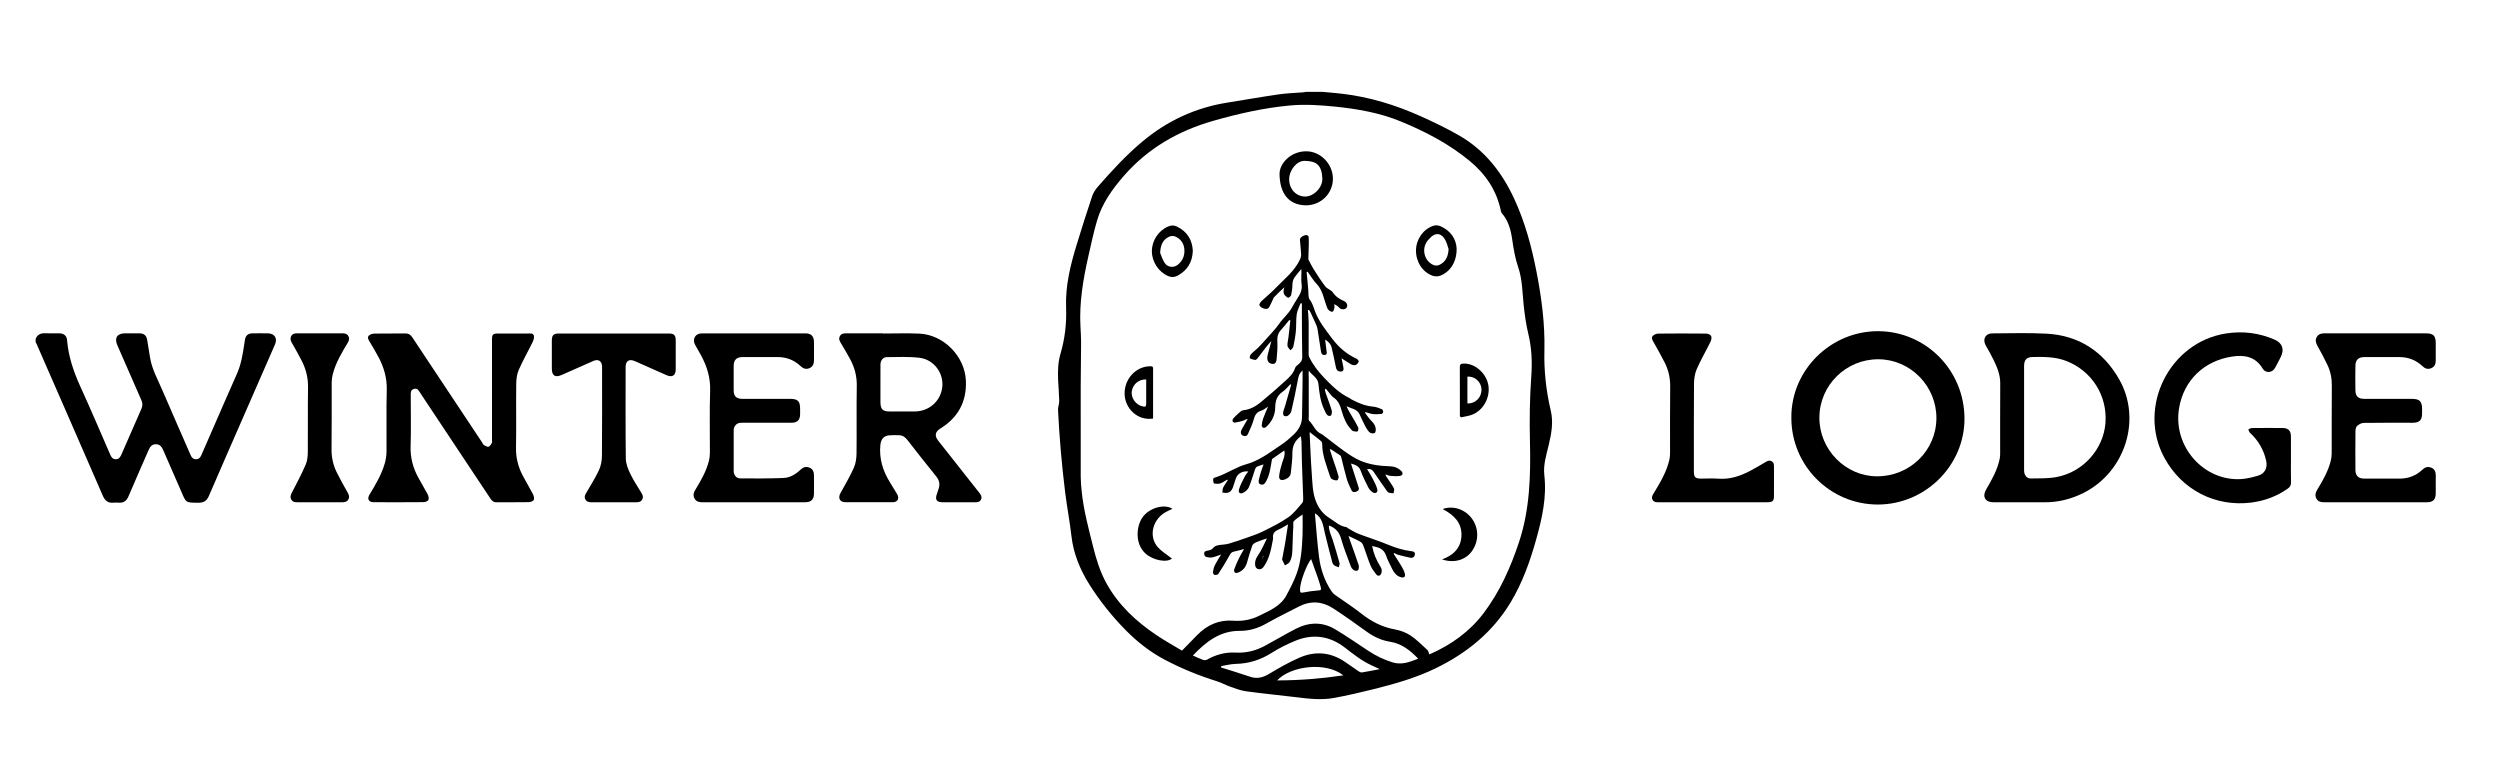 <?xml version="1.0" encoding="utf-8"?>
<!-- Generator: Adobe Illustrator 16.0.0, SVG Export Plug-In . SVG Version: 6.00 Build 0)  -->
<!DOCTYPE svg PUBLIC "-//W3C//DTD SVG 1.1//EN" "http://www.w3.org/Graphics/SVG/1.1/DTD/svg11.dtd">
<svg version="1.1" xmlns="http://www.w3.org/2000/svg" xmlns:xlink="http://www.w3.org/1999/xlink" x="0px" y="0px" width="554px"
	 height="170px" viewBox="0 0 554 170" enable-background="new 0 0 554 170" xml:space="preserve">
<g id="Layer_1" display="none">
	<g display="inline">
		<g>
			<path fill="#22262B" d="M249.064,128.469c-0.633-0.535-1.228-1.105-1.808-1.693c-1.564-1.57-2.037-3.485-1.549-5.601
				c0.557-2.401,2.075-4.005,4.372-4.897c0.252-0.098,0.488-0.258,0.732-0.389c-0.008-0.062-0.016-0.131-0.023-0.189
				c-0.191-0.094-0.374-0.215-0.58-0.26c-3.197-0.748-6.629,0.861-8.109,3.775c-0.176,0.893-0.557,1.717-0.633,2.631
				c-0.062,0.711-0.023,1.428,0.038,2.137c0.022,0.244,0.045,0.504,0.076,0.779c1.121,3.699,4.555,5.783,8.544,5.119
				c0.229-0.039,0.45-0.177,0.671-0.27c0.007-0.074,0.016-0.152,0.023-0.228c-0.252-0.131-0.511-0.261-0.763-0.39
				C249.72,128.818,249.346,128.697,249.064,128.469z"/>
		</g>
		<g>
			<path fill="#22262B" d="M325.489,115.667c-0.329,0.047-0.825-0.062-0.9,0.366c0,0.015,0,0.021,0,0.029
				c1.009,0.283,1.908,0.849,2.587,1.625c2.434,1.924,3.286,5.25,1.84,8.24c-0.771,1.586-2.039,2.646-3.648,3.317
				c-0.29,0.123-0.564,0.261-0.953,0.442c0.038,0.039,0.063,0.068,0.093,0.107c1.472,0.251,2.792,0.479,4.233,0.223
				c2.335-0.703,3.988-2.185,4.799-4.58c0.822-2.434,0.525-4.76-0.947-6.813C330.874,116.208,328.439,115.232,325.489,115.667z"/>
		</g>
		<g>
			<path fill="#22262B" d="M354.148,89.654c-0.838-4.273-1.998-8.623-1.854-12.901c0.406-11.634-1.211-23.054-4.155-34.298
				c-1.457-5.576-3.861-11.1-6.813-16.211c-3.563-6.179-9.338-10.939-16.235-14.364c-10.642-5.288-21.72-9.384-34.299-9.59
				c-9.116-0.152-17.729,1.511-26.601,3.189c-16.135,3.053-25.228,13.038-34.352,23.398c-1.488,1.692-7.759,23.817-7.804,26.067
				c-0.145,6.332,0.122,12.596-1.724,18.919c-1.244,4.256-0.237,9.024-0.237,13.565c-0.167,0.014-0.336,0.021-0.503,0.036
				c0.816,9.399,0.908,18.904,2.785,28.136c0.816,4.035,0.839,8.107,1.823,12.047c2.121,8.49,13.274,22.539,21.887,27.752
				c5.981,3.623,12.381,6.187,19.048,8.063c0.809,0.502,1.618,0.998,2.525,1.388c1.235,0.534,2.532,0.756,3.914,0.846
				c1.465,0.103,2.937,0.103,4.387,0.261c1.207,0.138,2.373,0.403,3.578,0.551c0.084,0.007,0.176,0.015,0.26,0.029
				c2.67,0.403,5.363,0.741,8.069,1.028c7.606,0.824,14.634-1.752,21.63-3.537c9.368-2.397,18.033-6.295,25.135-12.514
				c8.507-7.445,12.588-17.011,15.287-26.744c1.496-5.41,3.138-11.146,2.429-17.104C351.602,101.66,355.361,95.848,354.148,89.654z
				 M287.689,138.35c-0.152,0.073-0.338,0.119-0.535,0.129c-0.039,0.028-0.084,0.06-0.129,0.092
				c-0.344,0.084-0.68,0.183-1.018,0.312c-0.083-0.06-0.152-0.151-0.188-0.222c-0.152-0.266-0.152-0.596-0.161-0.891
				c0-0.068-0.015-0.139-0.03-0.191c0.114-0.383,0.229-0.719,0.281-0.938c0.23-0.945,0.451-1.9,0.679-2.848
				c0.397-1.615,1.047-2.867,1.947-4.111c0.022,0,0.054,0.01,0.073,0.01c0.451,1.121,1.076,2.158,1.52,3.304
				c0.307,0.808,0.383,1.663,0.609,2.493c0.162,0.58,1.022,2.15,0.535,2.686C290.085,138.044,288.895,138.104,287.689,138.35z
				 M283.303,139.934c0.016,0.023,0.03,0.039,0.045,0.063c-0.037,0.021-0.082,0.045-0.121,0.067
				C283.249,140.018,283.271,139.973,283.303,139.934z M285.782,142.292c3.181-1.479,6.294-0.962,8.97,0.694
				c3.28,2.035,6.378,4.287,9.415,6.56c1.687,1.269,3.472,2.168,5.75,2.488c2.787,0.389,4.931,1.81,6.735,3.44
				c0.459,0.409,0.896,0.838,1.328,1.273c-1.465,0.531-2.98,1.014-4.545,1.441c-0.26-0.078-0.521-0.139-0.785-0.168
				c-5.065-0.688-8.301-3.389-11.812-5.951c-1.776-1.297-3.769-2.418-5.759-3.494c-3.609-1.946-7.309-1.717-10.908,0.168
				c-2.296,1.197-4.447,2.586-6.736,3.806c-2.634,1.411-5.402,2.703-8.638,2.519c-3.585-0.197-6.492,0.658-8.986,2.261
				c-1.121-0.468-2.228-0.954-3.326-1.459c1.297-1.479,2.769-2.861,4.554-4.058c2.655-1.779,5.501-2.893,9.033-2.709
				c3.334,0.168,5.729-1.647,8.299-3.099C280.762,144.656,283.271,143.458,285.782,142.292z M279.207,162.631
				c4.736-4.303,13.593-4.99,18.451-1.382c-5.76,0.831-11.532,1.334-17.477,1.388C279.854,162.646,279.533,162.637,279.207,162.631z
				 M302.152,160.546c-1.48-1.067-2.961-2.135-4.494-3.142c-3.965-2.594-8.352-2.709-12.737-0.758
				c-2.808,1.254-5.409,2.842-8.02,4.371c-0.756,0.442-1.534,0.826-2.327,1.121c-2.159-0.389-4.203-0.959-6.103-1.594
				c-1.534-0.511-3.06-1.052-4.57-1.617c1.473-0.525,3.082-0.83,4.837-0.861c3.364-0.053,6.202-1.027,8.797-2.746
				c1.21-0.799,2.488-1.557,3.814-2.219c7.155-3.57,12.157-3.213,17.91,1.607c2.465,2.061,5.213,3.624,8.262,4.823
				C305.736,159.906,303.945,160.234,302.152,160.546z M348.213,109.626c-0.602,10.757-4.033,20.896-9.617,30.499
				c-4.402,7.566-10.666,12.572-18.623,15.844c0.375-0.32,0.719-0.654,1.022-1.014c-0.374-0.396-0.747-0.792-1.13-1.189
				c-2.233-2.306-4.706-4.51-8.42-5.08c-3.486-0.541-6.227-1.953-8.659-3.978c-1.815-1.511-3.669-3.021-5.699-4.332
				c-0.763-0.487-1.519-0.899-2.272-1.235c-4.47-5.935-4.47-14.104-5.014-21.246c-0.029-0.418-0.068-0.846-0.099-1.267
				c0.338,0.565,0.741,1.069,1.237,1.511c0.151,0.139,0.289,0.297,0.424,0.442c0.068,0.075,0.162,0.151,0.187,0.245
				c0.326,1.326,0.777,2.631,0.944,3.988c0.191,1.564,0.787,3.021,1.16,4.541c0.228,0.914,0.512,1.822,0.703,2.746
				c0.144,0.709,0.58,1.166,1.111,1.563c0.152,0.112,0.383,0.157,0.58,0.167c0.364,0.021,0.557-0.152,0.512-0.52
				c-0.1-0.754-0.207-1.512-0.397-2.242c-0.206-0.816-0.511-1.61-0.769-2.411c-0.039-0.114-0.084-0.236-0.107-0.351
				c-0.146-0.604-0.329-1.176-0.59-1.74c-0.418-0.938-0.737-1.916-1.043-2.898c-0.129-0.42-0.1-0.893-0.152-1.457
				c0.557,0.352,1.063,0.663,1.563,0.984c0.207,0.129,0.398,0.313,0.619,0.389c0.242,0.076,0.365,0.214,0.459,0.443
				c0.363,0.961,0.752,1.906,0.891,2.943c0.063,0.45,0.367,0.861,0.535,1.305c0.289,0.771,0.547,1.549,0.836,2.318
				c0.394,1.038,0.733,2.1,1.19,3.104c0.3,0.657,0.87,1.075,1.656,1.069c0.368,0,0.565-0.261,0.565-0.633
				c0.006-0.625-0.184-1.199-0.42-1.771c-0.138-0.32-0.186-0.68-0.299-1.008c-0.305-0.848-0.634-1.687-0.943-2.531
				c-0.236-0.635-0.452-1.27-0.68-1.893c-0.191-0.521-0.373-1.039-0.574-1.564c0.01-0.008,0.055-0.055,0.068-0.047
				c0.87,0.367,1.73,0.74,2.602,1.107c0.855,0.357,1.382,0.975,1.572,1.898c0.168,0.802,0.375,1.602,0.596,2.388
				c0.123,0.413,0.291,0.817,0.496,1.19c0.519,0.953,0.764,2.046,1.511,2.877c0.235,0.257,0.428,0.557,0.625,0.837
				c0.206,0.29,0.442,0.481,0.825,0.422c0.35-0.054,0.563-0.323,0.64-0.604c0.177-0.609,0.245-1.229-0.235-1.791
				c-0.418-0.48-0.742-1.031-0.88-1.681c-0.051-0.251-0.212-0.481-0.341-0.717c-0.354-0.655-0.643-1.328-0.779-2.067
				c-0.074-0.41-0.229-0.815-0.365-1.312c0.457,0.129,0.822,0.229,1.189,0.351c0.212,0.068,0.413,0.213,0.625,0.237
				c1.189,0.128,1.563,1.067,1.984,1.967c0.596,1.28,1.144,2.595,1.785,3.853c0.547,1.068,1.305,1.971,2.549,2.267
				c0.234,0.056,0.517-0.015,0.753-0.099c0.106-0.038,0.206-0.266,0.2-0.403c-0.023-0.345-0.063-0.696-0.17-1.022
				c-0.205-0.619-0.459-1.199-0.951-1.687c-0.354-0.351-0.551-0.854-0.816-1.289c-0.17-0.282-0.344-0.56-0.511-0.839
				c-0.29-0.467-0.574-0.932-0.787-1.473c0.449,0.222,0.905,0.428,1.343,0.664c0.999,0.547,2.114,0.662,3.211,0.809
				c0.473,0.061,0.895-0.094,1.19-0.504c0.374-0.504,0.177-1.105-0.435-1.244c-0.422-0.091-0.854-0.145-1.281-0.214
				c-0.184-0.029-0.375-0.054-0.535-0.121c-0.359-0.153-0.7-0.19-1.083-0.085c-0.161,0.047-0.364,0-0.526-0.061
				c-0.854-0.344-1.691-0.726-2.547-1.068c-1.053-0.411-2.091-0.885-3.176-1.184c-1.495-0.41-2.912-1.006-4.34-1.586
				c-0.572-0.229-1.168-0.396-1.754-0.588c-0.825-0.273-1.604-0.58-2.242-1.229c-0.49-0.502-1.131-0.823-1.854-0.915
				c-0.618-0.076-1.131-0.39-1.549-0.831c-0.497-0.52-1.032-0.938-1.756-1.1c-0.222-0.047-0.442-0.229-0.608-0.396
				c-0.635-0.619-1.244-1.259-1.863-1.894c-0.547-0.557-0.867-1.242-1.088-1.981c-0.117-0.392-0.191-0.802-0.354-1.175
				c-0.106-0.254-0.274-0.559-0.502-0.656c-0.009,0-0.009-0.008-0.015-0.008c-0.49-5.975-0.97-11.954-1.039-17.936
				c0.076,0.123,0.154,0.243,0.223,0.373c0.525,0.983,1.402,1.571,2.326,2.129c0.311,0.183,0.58,0.457,0.846,0.709
				c0.078,0.068,0.139,0.26,0.093,0.328c-0.221,0.404-0.048,0.809-0.022,1.213c0.06,1.113,0.266,2.197,0.619,3.266
				c0.427,1.281,0.762,2.594,1.188,3.875c0.174,0.519,0.474,1,0.769,1.473c0.33,0.52,1.308,0.609,1.75,0.191
				c0.084-0.076,0.151-0.215,0.144-0.321c-0.021-0.381-0.021-0.776-0.138-1.144c-0.266-0.885-0.58-1.756-0.885-2.625
				c-0.104-0.305-0.207-0.619-0.336-0.916c-0.396-0.885-0.771-1.771-0.898-2.746c-0.03-0.235-0.114-0.457-0.207-0.838
				c1.146,0.746,2.158,1.418,3.15,2.066c-0.054,1.1,0.236,2.036,0.68,2.943c0.261,0.543,0.32,1.131,0.443,1.71
				c0.273,1.28,0.48,2.593,1.149,3.753c0.162,0.281,0.329,0.564,0.474,0.861c0.367,0.748,1.086,0.647,1.627,0.273
				c0.151-0.105,0.273-0.242,0.418-0.373c-0.045-1.174-0.449-2.258-0.916-3.303c-0.55-1.229-0.93-2.495-1.149-3.906
				c0.67,0.282,1.294,0.543,1.922,0.816c0.09,0.037,0.159,0.169,0.204,0.273c0.438,1,0.854,2,1.307,2.99
				c0.418,0.939,0.87,1.861,1.318,2.785c0.245,0.495,0.648,0.848,1.13,1.105c0.664,0.357,1.274,0.008,1.259-0.725
				c-0.009-0.268-0.023-0.551-0.121-0.787c-0.32-0.777-0.625-1.563-1.166-2.234c-0.649-0.801-1.063-1.738-1.55-2.791
				c0.502,0.1,0.905,0.152,1.288,0.259c0.123,0.038,0.223,0.206,0.307,0.337c0.189,0.288,0.35,0.604,0.541,0.885
				c0.569,0.854,1.135,1.709,1.729,2.54c0.557,0.785,1.137,1.563,1.739,2.317c0.246,0.307,0.597,0.467,1.009,0.558
				c0.664,0.154,1.053-0.61,0.899-1.099c-0.299-0.945-0.924-1.678-1.459-2.473c-0.395-0.586-0.861-1.129-1.363-1.785
				c0.496,0.123,0.945,0.17,1.343,0.338c0.86,0.365,1.737,0.479,2.655,0.273c0.174-0.037,0.357-0.1,0.518-0.184
				c0.574-0.299,0.604-0.954,0.068-1.336c-0.084-0.061-0.176-0.112-0.26-0.166c-0.58-0.359-0.58-0.359-0.893-0.969
				c-0.305-0.008-0.648,0-0.992-0.017c-0.496-0.022-0.982-0.075-1.48-0.101c-1.691-0.092-3.348-0.381-5.004-0.725
				c-1.357-0.281-2.639-0.756-3.896-1.305c-0.206-0.091-0.421-0.197-0.58-0.344c-0.924-0.868-2.045-1.448-3.088-2.145
				c-0.757-0.494-1.598-0.906-2.246-1.518c-0.852-0.803-1.967-1.289-2.65-2.281c-0.147-0.206-0.408-0.352-0.636-0.465
				c-0.879-0.428-1.577-1.008-2.015-1.908c-0.145-0.313-0.381-0.587-0.61-0.846c-0.305-0.338-0.64-0.635-0.86-0.848
				c0.029-1.19,0.074-2.242,0.074-3.287c0-0.557-0.099-1.106-0.099-1.664c-0.006-1.129,0.015-2.265,0.045-3.395
				c0.048-1.534,0.067-3.066-0.104-4.6c0.007-0.32,0.007-0.634,0.016-0.954c0.113,0.091,0.223,0.167,0.296,0.26
				c0.731,0.839,1.45,1.685,2.19,2.509c0.175,0.199,0.252,0.39,0.252,0.656c0,0.352,0.021,0.703,0.09,1.045
				c0.177,0.855,0.27,1.702,0.244,2.579c-0.008,0.312,0.139,0.634,0.236,0.938c0.262,0.756,0.521,1.511,0.803,2.258
				c0.211,0.572,0.434,1.152,0.724,1.688c0.2,0.373,0.589,0.572,1.017,0.633c0.358,0.045,0.526-0.1,0.596-0.459
				c0.104-0.547-0.033-1.066-0.206-1.57c-0.23-0.641-0.513-1.26-0.763-1.891c-0.146-0.367-0.27-0.732-0.39-1.106
				c-0.19-0.587-0.368-1.175-0.544-1.77c-0.051-0.191-0.09-0.389-0.129-0.587c0.039-0.022,0.078-0.054,0.113-0.077
				c0.428,0.435,0.871,0.846,1.269,1.296c0.64,0.732,1.279,1.45,2.104,1.977c0.084,0.055,0.177,0.13,0.205,0.214
				c0.314,0.847,0.748,1.632,0.977,2.519c0.221,0.854,0.535,1.677,0.834,2.51c0.09,0.267,0.257,0.502,0.409,0.748
				c0.222,0.365,0.437,0.746,0.696,1.09c0.287,0.391,0.602,0.771,0.961,1.105c0.182,0.176,0.457,0.274,0.707,0.336
				c0.742,0.184,1.199-0.268,0.97-0.992c-0.183-0.596-0.312-1.213-0.822-1.686c-0.305-0.281-0.457-0.725-0.688-1.091
				c-0.447-0.739-0.905-1.474-1.349-2.213c-0.2-0.327-0.358-0.679-0.589-1.106c0.496,0.063,0.861,0.162,1.205,0.397
				c0.335,0.229,0.702,0.503,1.085,0.571c0.655,0.106,1.005,0.55,1.289,1.029c0.502,0.871,0.944,1.771,1.388,2.678
				c0.215,0.443,0.299,0.947,0.541,1.373c0.252,0.443,0.564,0.861,0.93,1.213c0.468,0.443,1.131,0.457,1.65,0.092
				c0.104-0.076,0.213-0.273,0.188-0.396c-0.09-0.549-0.174-1.105-0.373-1.625c-0.145-0.365-0.403-0.74-0.715-0.977
				c-0.648-0.479-1.105-1.1-1.488-1.785c-0.162-0.281-0.314-0.564-0.518-0.938c0.776,0.221,1.461,0.396,2.135,0.625
				c0.885,0.306,1.746,0.184,2.602-0.084c0.251-0.076,0.335-0.273,0.305-0.541c-0.067-0.61-0.099-0.647-0.688-0.832
				c-0.113-0.037-0.236-0.076-0.342-0.146c-0.711-0.479-1.504-0.549-2.319-0.435c-0.235,0.031-0.428-0.022-0.647-0.077
				c-0.826-0.197-1.588-0.541-2.365-0.847c-0.32-0.129-0.688-0.151-1.008-0.281c-0.396-0.16-0.822-0.313-1.138-0.588
				c-0.54-0.473-1.165-0.771-1.774-1.106c-0.541-0.297-1.047-0.64-1.564-0.976c-0.412-0.266-0.831-0.519-1.236-0.809
				c-0.258-0.19-0.563-0.381-0.709-0.649c-0.261-0.473-0.654-0.785-1.015-1.144c-0.338-0.327-0.634-0.693-0.953-1.03
				c-0.354-0.374-0.673-0.801-1.086-1.083c-0.493-0.344-0.846-0.771-1.142-1.266c-0.094-0.162-0.168-0.344-0.301-0.466
				c-0.769-0.679-1.135-1.602-1.532-2.51c-0.104-0.244-0.197-0.465-0.425-0.647c-0.069-0.054-0.117-0.115-0.152-0.176
				c0-0.502,0.006-0.999,0.006-1.502c0-0.694-0.006-1.381-0.006-2.075c0.006-0.091,0.016-0.182,0.029-0.275
				c0.258-1.456,0.144-2.914,0.061-4.37c-0.055-1.007-0.152-2.015-0.222-3.021c-0.007-0.305-0.015-0.61-0.021-0.907
				c0.015-0.207,0.029-0.405,0.035-0.611c0.384,0.054,0.526,0.221,0.625,0.55c0.271,0.861,0.574,1.709,0.918,2.54
				c0.168,0.404,0.429,0.787,0.685,1.144c0.33,0.459,0.429,0.985,0.414,1.519c-0.039,1.96,0.396,3.845,0.869,5.722
				c0.107,0.435,0.266,0.824,0.809,0.885c0.496,0.062,0.771-0.13,0.74-0.626c-0.039-0.617-0.138-1.227-0.222-1.837
				c-0.083-0.603-0.182-1.206-0.221-1.824c0.876,0.61,1.588,1.313,1.83,2.38c0.266,1.183,0.563,2.358,0.831,3.548
				c0.131,0.58,0.236,1.167,0.299,1.763c0.074,0.777,0.641,1.175,1.495,1.075c0.373-0.037,0.618-0.266,0.579-0.649
				c-0.063-0.632-0.161-1.266-0.305-1.883c-0.132-0.556-0.354-1.099-0.473-1.694c0.379,0.45,0.777,0.892,1.143,1.366
				c0.199,0.251,0.403,0.442,0.717,0.541c0.375,0.114,0.719,0.305,1.082,0.443c0.23,0.083,0.477,0.167,0.713,0.189
				c0.769,0.069,1.189-0.32,1.357-1.259c-0.3-0.418-0.771-0.595-1.238-0.738c-0.424-0.13-0.799-0.314-1.098-0.649
				c-0.107-0.115-0.26-0.206-0.402-0.275c-0.443-0.214-0.896-0.411-1.146-0.885c-0.061-0.113-0.212-0.229-0.344-0.251
				c-0.87-0.145-1.127-1.015-1.73-1.48c-0.551-0.42-0.886-1.114-1.313-1.687c-0.06-0.083-0.113-0.183-0.188-0.244
				c-0.771-0.595-1.238-1.419-1.726-2.228c-0.427-0.703-0.925-1.357-1.405-2.021c-0.389-0.535-0.693-1.106-0.936-1.708
				c-0.412-0.993-0.78-1.984-1.037-3.029c-0.094-0.374-0.284-0.695-0.635-0.939c-0.383-0.275-0.48-0.748-0.58-1.19
				c-0.077-0.313-0.137-0.632-0.161-0.954c-0.029-0.381-0.068-0.748,0.084-1.144c0.222-0.587,0.103-1.183-0.242-1.733
				c-0.045-0.076-0.084-0.16-0.112-0.251c-0.02-0.472-0.039-0.946-0.055-1.419c0.021-0.45,0.055-0.907,0.074-1.357
				c0.009-0.076,0.023-0.152,0.048-0.314c0.479,0.58,0.831,1.146,1.082,1.763c0.099,0.253,0.267,0.42,0.474,0.603
				c0.364,0.314,0.639,0.74,0.914,1.153c0.403,0.617,0.786,1.251,1.366,1.739c0.144,0.123,0.222,0.336,0.281,0.526
				c0.222,0.771,0.407,1.549,0.634,2.32c0.236,0.785,0.512,1.564,0.786,2.334c0.055,0.145,0.222,0.26,0.345,0.381
				c0.083,0.084,0.182,0.153,0.266,0.236c0.358,0.383,0.855,0.314,1.106-0.145c0.19-0.342,0.222-0.701,0.151-1.075
				c-0.038-0.221-0.084-0.435-0.129-0.679c0.543,0.037,0.932,0.214,1.211,0.686c0.39,0.649,1.412,0.885,2.14,0.396
				c0.144-0.099,0.29-0.32,0.306-0.487c0.035-0.762-0.442-1.404-1.199-1.603c-0.351-0.091-0.648-0.206-0.892-0.495
				c-0.116-0.138-0.29-0.253-0.458-0.307c-0.598-0.175-0.863-0.664-1.145-1.144c-0.217-0.374-0.374-0.809-0.979-0.588
				c-0.106,0.039-0.344-0.221-0.495-0.374c-0.207-0.199-0.381-0.42-0.572-0.625c-0.688-0.732-1.426-1.42-1.928-2.304
				c-0.19-0.336-0.383-0.68-0.604-0.993c-0.673-0.954-1.022-2.06-1.525-3.098c-0.116-0.236-0.206-0.519-0.397-0.679
				c-0.495-0.418-0.516-0.999-0.457-1.518c0.068-0.541,0.1-1.06,0.029-1.587c-0.037-0.305-0.082-0.618-0.074-0.922
				c0.007-0.236,0.016-0.512,0.139-0.71c0.236-0.403,0.257-0.807,0.167-1.242c-0.048-0.245-0.077-0.489-0.116-0.732
				c-0.061-0.42-0.32-0.618-0.732-0.519c-0.441,0.106-0.875,0.229-1.31,0.352c-0.271,0.076-0.389,0.229-0.389,0.541
				c0.006,0.718-0.056,1.426,0.202,2.12c0.078,0.199,0.033,0.451,0.039,0.68c0.016,0.595,0.01,1.19,0.216,1.769
				c0.067,0.191,0.075,0.496-0.039,0.641c-0.87,1.129-1.466,2.434-2.29,3.585c-0.365,0.512-0.837,0.954-1.334,1.352
				c-1.067,0.854-1.932,1.914-2.867,2.892c-0.525,0.548-1.105,1.028-1.656,1.556c-0.344,0.32-0.673,0.662-1.014,0.984
				c-0.407,0.381-0.787,0.801-1.245,1.099c-0.496,0.328-0.832,0.777-1.243,1.274c0.137,0.258,0.29,0.541,0.45,0.824
				c0.038,0.069,0.107,0.145,0.176,0.16c0.458,0.099,0.908,0.214,1.373,0.251c0.451,0.031,0.771-0.236,0.983-0.625
				c0.078-0.145,0.146-0.313,0.26-0.413c0.557-0.442,0.68-1.06,0.742-1.7c0.021-0.253,0.129-0.383,0.305-0.55
				c0.748-0.701,1.473-1.434,2.198-2.167c0.241-0.244,0.472-0.511,0.792-0.74c-0.123,0.344-0.223,0.693-0.383,1.015
				c-0.236,0.487-0.139,0.915,0.177,1.328c0.099,0.128,0.245,0.236,0.306,0.381c0.137,0.32,0.383,0.549,0.692,0.495
				c0.329-0.06,0.673-0.251,0.771-0.64c0.107-0.413,0.229-0.833,0.268-1.259c0.068-0.771,0.099-1.549,0.122-2.328
				c0.016-0.571,0.19-1.014,0.604-1.471c0.625-0.672,1.089-1.496,1.614-2.251c0.055-0.076,0.107-0.16,0.177-0.244
				c0.023,2.258,0.046,4.517,0.068,6.781c-0.029,0.008-0.068,0.008-0.099,0.017c-0.429,0.091-0.557,0.266-0.641,0.701
				c-0.054,0.259-0.115,0.549-0.27,0.74c-0.442,0.534-0.709,1.144-0.905,1.8c-0.063,0.214-0.162,0.381-0.397,0.504
				c-0.488,0.268-0.847,0.656-0.664,1.296c-0.358,0.322-0.738,0.612-1.062,0.954c-0.435,0.458-0.838,0.954-1.228,1.45
				c-0.695,0.893-1.356,1.8-2.054,2.692c-0.222,0.29-0.493,0.534-0.747,0.809c-0.464,0.497-0.916,1.008-1.388,1.488
				c-0.281,0.29-0.526,0.617-0.954,0.755c-0.206,0.062-0.374,0.313-0.527,0.504c-0.152,0.191-0.282,0.404-0.396,0.617
				c-0.321,0.595-0.718,1.062-1.419,1.251c-0.237,0.062-0.42,0.366-0.603,0.58c-0.236,0.275-0.435,0.587-0.679,0.863
				c-0.274,0.313-0.29,0.686-0.008,0.983c0.519,0.534,1.404,0.542,1.923,0.015c0.19-0.19,0.389-0.381,0.519-0.61
				c0.351-0.642,0.801-1.19,1.35-1.671c0.283-0.244,0.549-0.502,0.582-0.915c0.006-0.069,0.066-0.145,0.12-0.207
				c0.442-0.487,0.894-0.969,1.342-1.448c0.054-0.054,0.123-0.084,0.222-0.153c0,0.106,0.023,0.183-0.007,0.221
				c-0.625,0.893-0.831,1.938-1.082,2.968c-0.146,0.587-0.245,1.159-0.245,1.761c0,0.946,1,1.694,1.893,1.404
				c0.151-0.052,0.325-0.205,0.396-0.35c0.151-0.359,0.27-0.732,0.344-1.114c0.112-0.565,0.215-1.138,0.25-1.708
				c0.039-0.588,0.017-1.183-0.021-1.77c-0.054-0.816-0.161-1.625-0.2-2.441c-0.006-0.199,0.1-0.428,0.206-0.61
				c0.925-1.472,2.091-2.746,3.31-4.15c0.02,0.251,0.049,0.411,0.039,0.571c-0.073,1.106-0.127,2.22-0.25,3.326
				c-0.084,0.748-0.306,1.488-0.42,2.235c-0.076,0.481-0.131,0.993-0.063,1.473c0.048,0.283,0.314,0.573,0.55,0.779
				c0.267,0.229,0.58,0.136,0.793-0.161c0.093-0.129,0.187-0.281,0.229-0.434c0.518-1.854,0.771-3.739,0.777-5.662
				c0.01-0.732,0.113-1.471,0.168-2.204c0.023-0.329,0.067-0.671-0.007-0.978c-0.122-0.495,0.054-0.868,0.275-1.281
				c0.227-0.435,0.379-0.908,0.562-1.365c0.133-0.321,0.254-0.649,0.545-0.907c0.051,5.293,0.104,10.587,0.158,15.874
				c-0.061,0.062-0.123,0.13-0.197,0.184c-0.177,0.13-0.283,0.352-0.437,0.519c-0.09,0.106-0.174,0.244-0.296,0.29
				c-0.625,0.251-0.969,0.77-1.17,1.365c-0.258,0.764-0.686,1.389-1.266,1.938c-0.357,0.336-0.662,0.732-1.014,1.076
				c-0.477,0.458-0.969,0.885-1.45,1.335c-0.437,0.403-0.907,0.777-1.282,1.236c-0.58,0.716-1.289,1.25-2.026,1.785
				c-0.918,0.664-1.779,1.395-2.688,2.076c-0.374,0.28-0.793,0.51-1.212,0.725c-0.473,0.244-0.977,0.435-1.449,0.671
				c-0.397,0.198-0.794,0.358-1.244,0.313c-0.679-0.062-1.137,0.297-1.526,0.776c-0.45,0.558-0.862,1.138-1.571,1.427
				c-0.153,0.063-0.268,0.358-0.29,0.559c-0.023,0.289,0.274,0.647,0.542,0.67c0.916,0.076,1.831,0.031,2.571-0.608
				c0.365-0.321,0.778-0.497,1.289-0.664c-0.282,0.487-0.526,0.923-0.77,1.351c-0.374,0.656-0.771,1.304-1.122,1.968
				c-0.274,0.519-0.206,0.985,0.138,1.305c0.504,0.479,1.266,0.382,1.632-0.206c0.862-1.396,1.465-2.906,1.747-4.509
				c0.183-1.054,0.809-1.586,1.747-1.821c0.404-0.107,0.709-0.306,1.022-0.535c0.314-0.229,0.61-0.48,0.909-0.717
				c0.036,0.047,0.089,0.083,0.083,0.1c-0.397,0.983-0.795,1.969-1.207,2.951c-0.137,0.338-0.359,0.656-0.442,1
				c-0.1,0.412-0.114,0.848-0.1,1.274c0.008,0.272,0.183,0.487,0.481,0.569c0.305,0.094,0.52-0.006,0.717-0.229
				c0.383-0.426,0.771-0.854,1.146-1.287c0.104-0.123,0.205-0.262,0.274-0.414c0.442-1.06,0.899-2.119,1.121-3.256
				c0.045-0.222,0.045-0.451,0.045-0.681c0.015-0.578,0.039-1.151,0.024-1.731c-0.016-0.427,0.152-0.746,0.463-1.015
				c0.625-0.534,1.259-1.067,1.854-1.633c0.481-0.45,0.915-0.937,1.373-1.418c0.17-0.175,0.338-0.342,0.559-0.58
				c-0.16,0.656-0.344,1.221-0.426,1.809c-0.178,1.266-0.572,2.471-0.964,3.676c-0.174,0.551-0.409,1.076-0.602,1.617
				c-0.113,0.328-0.2,0.672-0.274,1.008c-0.078,0.351,0.023,0.656,0.319,0.869c0.305,0.221,0.619,0.176,0.93-0.009
				c0.452-0.259,0.796-0.571,0.993-1.106c0.374-1.027,0.657-2.064,0.84-3.143c0.251-1.472,0.586-2.936,0.87-4.401
				c0.09-0.481,0.129-0.969,0.158-1.458c0.039-0.625,0.114-1.198,0.604-1.677c0.228-0.23,0.389-0.536,0.58-0.87
				c0.029,2.8,0.053,5.599,0.084,8.399c-0.031,0.862-0.07,1.724-0.1,2.586c-0.01,0.099-0.02,0.199-0.02,0.298
				c-0.006,0.189-0.015,0.389-0.015,0.58c-0.03,0.756-0.067,1.502-0.099,2.258c-0.206,0.564-0.487,1.1-0.664,1.672
				c-0.197,0.633-0.764,0.944-1.121,1.434c-1.021,1.389-2.503,2.258-3.807,3.303c-0.847,0.68-1.914,1.092-2.694,1.9
				c-0.083,0.082-0.206,0.145-0.326,0.175c-0.811,0.198-1.444,0.688-2.015,1.251c-0.259,0.253-0.557,0.389-0.885,0.525
				c-0.931,0.392-1.854,0.795-2.777,1.197c-0.267,0.115-0.519,0.215-0.824,0.178c-0.229-0.022-0.504,0.037-0.709,0.151
				c-0.778,0.429-1.625,0.671-2.456,0.983c-0.939,0.352-1.854,0.755-2.655,1.39c-0.748,0.58-1.647,0.815-2.54,1.074
				c-0.214,0.062-0.428,0.146-0.595,0.282c-0.213,0.16-0.099,0.404-0.076,0.635c0.022,0.266-0.199,0.587,0.137,0.777
				c0.222,0.121,0.497,0.166,0.74,0.252c0.496,0.16,0.893-0.039,1.228-0.383c0.283-0.289,0.595-0.473,1.007-0.557
				c0.268-0.054,0.504-0.26,0.749-0.396c0.122-0.067,0.229-0.151,0.427-0.16c-0.214,0.298-0.427,0.595-0.633,0.9
				c-0.359,0.541-0.724,1.084-1.061,1.647c-0.122,0.196-0.206,0.442-0.221,0.672c-0.046,0.479,0.206,0.755,0.687,0.708
				c1.152-0.105,1.938-0.434,2.396-1.837c0.374-1.153,0.763-2.297,1.144-3.449c0.985-0.243,1.847-0.93,2.976-0.794
				c-0.214,0.535-0.466,1.038-0.901,1.42c-0.496,0.434-0.755,1.008-1.022,1.579c-0.183,0.411-0.404,0.81-0.526,1.244
				c-0.115,0.39-0.176,0.808-0.161,1.205c0.023,0.448,0.435,0.687,0.908,0.587c0.854-0.184,1.51-0.648,1.838-1.479
				c0.313-0.779,0.587-1.564,0.863-2.358c0.19-0.556,0.297-1.136,0.595-1.662c0.153-0.274,0.213-0.634,0.229-0.954
				c0.015-0.496,0.267-0.738,0.709-0.877c0.526-0.16,1.045-0.344,1.647-0.549c-0.198,0.57-0.32,1.098-0.557,1.557
				c-0.458,0.876-0.61,1.822-0.786,2.775c-0.038,0.199-0.007,0.412,0.038,0.609c0.1,0.459,0.511,0.703,0.969,0.635
				c0.527-0.076,0.856-0.297,0.91-0.885c0.021-0.246,0.167-0.513,0.326-0.711c0.52-0.633,0.664-1.396,0.81-2.158
				c0.212-1.1,0.38-2.213,0.572-3.35c0.678-0.251,1.221-0.701,1.725-1.22c0.229-0.238,0.58-0.374,0.885-0.535
				c0.268-0.146,0.549-0.259,0.816-0.39c0.069,0.215,0.051,1.298-0.063,1.633c-0.174,0.525-0.344,1.061-0.586,1.557
				c-0.422,0.84-0.645,1.725-0.787,2.641c-0.061,0.404-0.092,0.815-0.092,1.221c-0.008,0.626,0.511,1.066,1.13,0.932
				c0.335-0.076,0.647-0.253,0.96-0.404c0.199-0.1,0.396-0.229,0.564-0.383c0.152-0.145,0.328-0.318,0.383-0.519
				c0.183-0.647,0.373-1.306,0.463-1.978c0.094-0.729,0.152-1.479,0.078-2.211c-0.055-0.525,0.084-1.015,0.074-1.525
				c-0.006-0.534-0.015-1.067,0-1.604c0.01-0.144,0.033-0.373,0.123-0.426c0.438-0.261,0.328-0.609,0.221-1.008
				c0.644-0.672,1.289-1.344,1.938-2.008c0.033,0.031,0.063,0.055,0.084,0.076c-0.006,0.084-0.006,0.178-0.015,0.262
				c-0.006,0.152,0.031,0.273,0.093,0.374c0.028,0.792,0.073,1.593,0.06,2.387c-0.016,0.74-0.006,1.474,0.077,2.213
				c0.075,0.687,0.007,1.396,0.007,2.099c0,0.16-0.016,0.344,0.039,0.488c0.122,0.35,0.196,0.709,0.25,1.067
				c0.055,2.937,0.084,5.866,0.078,8.795c-0.29,0.953-0.938,1.701-1.73,2.403c-0.319,0.283-0.629,0.603-0.899,0.931
				c-0.489,0.563-0.993,1.076-1.726,1.342c-0.397,0.146-0.748,0.429-1.112,0.642c-0.599,0.353-1.185,0.727-1.794,1.054
				c-0.438,0.229-0.9,0.405-1.357,0.587c-0.748,0.298-1.44,0.672-2.06,1.184c-0.313,0.26-0.657,0.412-1.061,0.473
				c-0.832,0.123-1.542,0.519-2.229,0.992c-0.289,0.199-0.663,0.367-1.014,0.39c-0.519,0.028-0.954,0.221-1.396,0.435
				c-0.771,0.366-1.542,0.664-2.411,0.701c-0.297,0.018-0.61,0.107-0.87,0.253c-0.847,0.479-1.747,0.647-2.701,0.571
				c-0.655-0.053-1.25,0.169-1.823,0.436c-0.167,0.075-0.328,0.274-0.381,0.449c-0.1,0.299-0.29,0.436-0.564,0.504
				c-0.412,0.115-0.801,0.29-1.259,0.26c-0.382-0.022-0.473,0.129-0.58,0.535c-0.076,0.289-0.282,0.594,0.016,0.815
				c0.511,0.373,1.029,0.784,1.739,0.58c0.199-0.056,0.382-0.146,0.58-0.207c0.526-0.185,1.052-0.382,1.587-0.533
				c0.19-0.054,0.404-0.024,0.686-0.03c-0.099,0.151-0.152,0.26-0.221,0.336c-0.458,0.473-0.748,1.053-1.06,1.617
				c-0.168,0.307-0.358,0.596-0.534,0.9c-0.328,0.556-0.519,1.142-0.488,1.806c0.023,0.413,0.16,0.728,0.587,0.831
				c0.435,0.107,0.771-0.083,1.015-0.424c0.237-0.338,0.442-0.688,0.679-1.023c0.473-0.672,0.953-1.326,1.426-2
				c0.504-0.718,0.748-1.556,1.023-2.371c0.091-0.274,0.19-0.436,0.465-0.488c0.519-0.114,1.038-0.244,1.556-0.359
				c0.48-0.105,0.969-0.189,1.373-0.51c0.107-0.085,0.245-0.122,0.512-0.252c-0.58,1.015-0.816,2.037-1.503,2.836
				c-0.511,0.596-0.877,1.298-1.121,2.046c-0.138,0.421-0.214,0.879-0.229,1.321c-0.023,0.557,0.48,0.869,0.969,0.601
				c0.58-0.312,1.145-0.647,1.663-1.052c0.236-0.184,0.343-0.541,0.503-0.822c0.451-0.816,0.61-1.74,0.87-2.619
				c0.213-0.707,0.488-1.387,0.724-2.09c0.1-0.29,0.199-0.587,0.214-0.885c0.016-0.344,0.161-0.549,0.45-0.672
				c0.359-0.146,0.718-0.342,1.091-0.389c0.763-0.084,1.442-0.306,1.978-0.886c0.099-0.112,0.251-0.175,0.478-0.319
				c-0.068,0.258-0.089,0.412-0.143,0.563c-0.23,0.642-0.489,1.267-0.703,1.907c-0.221,0.688-0.755,1.16-1.113,1.748
				c-0.374,0.609-0.801,1.205-1.053,1.859c-0.183,0.481-0.183,1.053-0.152,1.58c0.03,0.549,0.519,0.977,1.045,1.061
				c0.465,0.074,0.976-0.207,1.273-0.702c0.246-0.403,0.497-0.802,0.727-1.214c0.159-0.281,0.32-0.563,0.434-0.861
				c0.404-1.052,0.792-2.105,0.924-3.242c0.03-0.297,0.188-0.587,0.236-0.885c0.139-0.87,0.261-1.746,0.365-2.624
				c0.023-0.151-0.045-0.319-0.069-0.487c1.298-0.717,2.597-1.441,3.959-2.197c0.033,0.496-0.051,0.955-0.119,1.412
				c-0.138,0.914-0.274,1.821-0.413,2.738c-0.045,0.305-0.099,0.609-0.152,0.907c-0.26,1.372-0.534,2.739-0.776,4.118
				c-0.078,0.441-0.123,0.918,0.099,1.336c0.104,0.213,0.275,0.404,0.448,0.564c0.187,0.168,0.39,0.139,0.619-0.009
				c0.625-0.389,0.978-0.924,1.181-1.647c0.407-1.389,0.422-2.791,0.383-4.219c-0.028-1.166,0.129-2.334,0.168-3.51
				c0.023-0.625,0.191-1.258-0.029-1.892c-0.107-0.298,0-0.548,0.26-0.816c0.602-0.608,1.289-1.06,2.061-1.411
				c0.158-0.076,0.312-0.166,0.474-0.268c-0.009,0.682-0.015,1.359-0.039,2.038c-0.106,4.34-0.274,8.795-1.372,13.013
				c-0.915,3.52-2.602,6.691-4.99,9.377c-0.641,0.389-1.283,0.786-1.923,1.182c-3.166,1.955-6.438,3.617-10.619,3.305
				c-4.013-0.305-7.11,1.169-9.643,3.652c-0.878,0.865-1.809,1.688-2.625,2.588c-0.564,0.625-1.106,1.268-1.625,1.916
				c-5.867-2.983-11.245-6.646-15.723-11.393c-4.043-4.285-6.79-9.344-8.178-14.859c-1.792-7.109-3.882-14.188-3.89-21.551
				c0-7.65,0-15.312,0-22.962c0-5.667,0.29-11.352-0.069-17.004c-0.61-9.688,1.945-19.018,4.158-28.317
				c1.007-4.234,3.654-8.416,6.538-12.015c6.721-8.377,16.676-14.319,28.646-17.173c7.995-1.898,16.151-3.875,24.542-3.417
				c9.74,0.526,19.416,2.09,27.953,6.432c10.426,5.293,20.648,11.046,22.838,22.809c3.717,4.113,2.648,9.376,4.287,13.778
				c2.373,6.37,1.137,12.832,3.043,19.217c1.978,6.629,0.442,14.076,0.442,21.163C348.291,96.021,348.596,102.836,348.213,109.626z
				 M269.921,130.255c-0.054,0.151-0.107,0.296-0.161,0.448c-0.038-0.016-0.069-0.023-0.107-0.039
				c0.054-0.152,0.1-0.305,0.153-0.448C269.844,130.23,269.883,130.246,269.921,130.255z M276.062,128.461
				c-0.328,0.557-0.656,1.115-0.976,1.671c-0.046-0.428,0.389-1.221,0.862-1.748C275.978,128.406,276.024,128.43,276.062,128.461z"
				/>
		</g>
		<g>
			<polygon fill="#22262B" points="308.889,86.1 308.934,86.1 308.912,86.061 			"/>
		</g>
		<g>
			<path fill="#22262B" d="M251.407,38.679c-0.29-0.091-0.657-0.107-0.947-0.015c-2.105,0.662-3.631,2.036-4.516,4.035
				c-1.823,4.128,0.496,8.49,4.059,9.833c0.602,0.23,1.136,0.268,1.739,0.031c2.7-1.084,4.707-3.739,4.684-6.843
				C256.487,42.554,254.389,39.602,251.407,38.679z M253.703,47.567c-0.634,1.547-2.098,2.852-3.861,2.135
				c-0.907-0.366-1.418-1.09-1.7-1.938c-0.656-1.129-0.832-2.57-0.214-3.966c0.526-1.19,1.442-2.006,2.692-2.404
				c0.168-0.053,0.39-0.045,0.565,0.007c1.778,0.55,3.028,2.313,2.99,4.196C254.183,46.308,254.008,46.979,253.703,47.567z"/>
		</g>
		<g>
			<path fill="#22262B" d="M328.396,45.62c0.06-3.157-2.037-6.11-5.021-7.032c-0.29-0.093-0.654-0.108-0.943-0.017
				c-2.105,0.664-3.634,2.038-4.52,4.037c-1.82,4.126,0.497,8.49,4.061,9.833c0.603,0.229,1.137,0.268,1.737,0.031
				C326.413,51.38,328.41,48.725,328.396,45.62z M323.359,49.588c-0.357,0.145-0.67,0.121-1.036-0.015
				c-2.12-0.801-3.503-3.402-2.419-5.859c0.26-0.58,0.609-1.076,1.046-1.472c0.228-0.443,0.595-0.802,1.075-0.984
				c0.062-0.039,0.129-0.078,0.197-0.107c0.9-0.411,1.86-0.077,2.494,0.634c0.521,0.587,0.855,1.212,1.021,1.854
				c0.268,0.579,0.414,1.22,0.404,1.876C326.159,47.36,324.969,48.947,323.359,49.588z"/>
		</g>
		<g>
			<path fill="#22262B" d="M294.363,24.055c-0.305-0.961-0.551-1.854-1.182-2.663c-0.551-0.71-1.412-1.251-2.061-1.915
				c-1.102-0.671-2.404-1.06-3.854-1.06c-3.64,0.015-6.591,2.555-7.229,6.012c0.099,1.311,0.129,2.624,0.631,3.86
				c0.329,0.809,0.718,1.594,1.085,2.388c1.389,1.556,3.424,2.54,5.689,2.495c4.22-0.093,7.219-3.609,7.219-7.309
				c0-0.404-0.033-0.809-0.094-1.198C294.501,24.466,294.426,24.26,294.363,24.055z M290.527,28.929
				c-0.984,1.305-2.512,2.114-4.303,1.732c-3.039-0.649-4.205-3.86-3.158-6.614c0.596-1.573,3.043-3.663,4.683-2.899
				c0.069-0.009,0.146-0.024,0.216-0.024c0.738-0.022,1.479,0.229,2.09,0.626c0.989,0.64,1.447,1.761,1.579,2.906
				c0.099,0.381,0.152,0.777,0.152,1.183C291.801,26.983,291.328,28.097,290.527,28.929z"/>
		</g>
		<g>
			<path fill="#22262B" d="M245.616,91.37c0.046-0.13,0.061-0.306,0.061-0.563c-0.007-2.129,0-4.266,0-6.394c0,0,0,0-0.007,0
				c0-1.908,0-3.814,0-5.721c0-0.428-0.038-0.855-0.061-1.281c-0.008-0.207-0.077-0.352-0.198-0.443
				c-0.778,0.015-1.549,0.084-2.304,0.259c-2.761,0.839-4.745,3.243-5.18,6.164c-0.358,2.412,0.534,4.425,2.189,6.149
				c0.268,0.282,0.557,0.532,0.847,0.763c0.877,0.373,1.792,0.924,2.731,1.016C244.342,91.393,244.983,91.294,245.616,91.37z
				 M243.335,88.014c-0.954-0.009-1.754-0.383-2.411-1.062c-0.839-0.87-1.29-1.898-1.106-3.12c0.245-1.632,1.442-2.953,3.075-3.234
				c0.176-0.031,0.351-0.054,0.526-0.068c0.183-0.017,0.282,0.083,0.297,0.266c0.016,0.214,0.031,0.435,0.031,0.649
				c0,0.969,0,1.93,0,2.899l0,0c0,1.084,0,2.159,0,3.243C243.747,87.953,243.701,88.014,243.335,88.014z"/>
		</g>
		<g>
			<path fill="#22262B" d="M333.048,76.837c-0.434-0.145-0.86-0.305-1.295-0.428c-0.786-0.221-1.571-0.113-2.374-0.069
				c-0.068,0.13-0.093,0.322-0.093,0.619c0.01,2.127,0,4.264,0,6.393c0,0,0,0,0.01,0c0,1.906,0,3.813,0,5.722
				c0,0.428,0.038,0.854,0.06,1.281c0.01,0.166,0.063,0.305,0.146,0.396c0.596,0,1.205-0.015,1.809-0.067
				c3.045-0.68,5.264-3.197,5.729-6.31c0.358-2.41-0.536-4.423-2.192-6.147C334.301,77.639,333.706,77.181,333.048,76.837z
				 M335.146,83.94c-0.246,1.632-1.44,2.953-3.073,3.234c-0.177,0.031-0.353,0.055-0.526,0.068
				c-0.186,0.016-0.283-0.083-0.299-0.266c-0.016-0.215-0.03-0.437-0.03-0.648c0-0.969,0-1.931,0-2.899l0,0c0-1.084,0-2.159,0-3.243
				c0-0.366,0.046-0.427,0.413-0.427c0.953,0.007,1.755,0.381,2.41,1.062C334.881,81.688,335.329,82.719,335.146,83.94z"/>
		</g>
	</g>
	<g display="inline">
		<path fill="#22262B" d="M28.687,108.719l-3.952-13.023c-0.519,1.586-1.236,3.701-2.174,6.316
			c-0.938,2.616-1.571,4.723-1.922,6.295l-0.366-0.047c-0.816,0-2.266,0.152-4.341,0.459c-3.715-12.84-7.248-23.994-10.619-33.46
			l5.5-0.703c2.892,9.986,5.798,19.209,8.704,27.663L23.469,91.4l-5.638-16.188c0.587-0.123,1.511-0.221,2.761-0.305
			c1.251-0.083,2.105-0.184,2.556-0.305l2.975,9.771l3.021-9.252c0.32-0.062,0.9-0.1,1.747-0.123
			c0.847-0.022,1.412-0.062,1.686-0.121L27.39,88.326l4.569,13.775l9.116-26.89l3.205-0.344l-8.727,25.006
			c-1.091,3.167-1.884,5.981-2.388,8.431C31.875,108.336,30.387,108.473,28.687,108.719z"/>
		<path fill="#22262B" d="M57.271,75.259h5.157l-0.045,14.708l0.091,18.614c-0.534,0.045-1.374,0.06-2.525,0.045
			c-1.152-0.017-2.113,0.03-2.884,0.138l0.297-18.797L57.271,75.259z"/>
		<path fill="#22262B" d="M77.426,79.438l-2.136-2.792l5.02-1.815l17.188,24.503V75.441c0.862-0.091,1.732-0.137,2.616-0.137h0.413
			v1.954l-0.183,18.049c0,6.424,0.175,10.711,0.526,12.869l-2.953,0.932L80.096,83.26v1.504l0.229,23.733l-3.25,0.229L77.426,79.438
			z"/>
		<path fill="#22262B" d="M113.38,78.325l2.182-3.112l17.278,0.137l3.776-0.091l-2.388,3.112l-6.935-0.137
			c-0.03,0.503-0.045,1.35-0.045,2.547l0.183,27.708c-1.534,0-3.341,0.093-5.432,0.273l0.183-30.438h-8.802V78.325z"/>
		<path fill="#22262B" d="M165.927,105.284l-1.526,3.435l-15.456-0.138l0.229-17.097l-0.092-16.097h16.57l-1.679,3.205l-9.521-0.184
			l-0.206,11.595h11.184l-1.594,3.205c-0.923-0.062-2.479-0.093-4.662-0.093l-4.936,0.047c-0.031,0.335-0.046,0.906-0.046,1.725
			l0.252,10.436c1.846,0.121,3.906,0.184,6.179,0.184C162.097,105.514,163.867,105.438,165.927,105.284z"/>
		<path fill="#22262B" d="M179.216,108.9v-7.773l-0.229-25.868l9.681-0.435c3.089,0,5.5,0.686,7.232,2.067
			c1.724,1.38,2.594,3.28,2.594,5.707c0,2.304-0.702,4.202-2.113,5.69c-1.412,1.494-3.655,2.746-6.729,3.761
			c5.073,6.835,8.75,11.618,11.023,14.342l-4.615,2.754l-11.733-15.799l0.229,15.229C182.435,108.641,180.65,108.748,179.216,108.9z
			 M184.373,92.146l3.914-2.455c0.663,0.428,1.495,0.647,2.479,0.679c1.922-1.197,2.884-3.036,2.884-5.522
			c0-2.105-0.656-3.845-1.968-5.218c-1.312-1.374-3.082-2.06-5.31-2.06c-0.984,0-1.656,0.015-1.999,0.045V92.146L184.373,92.146z"/>
		<path fill="#22262B" d="M396.189,108.719l-15.547-0.138l0.047-9.955l-0.183-23.505l5.271-0.252l0.07,20.46
			c0,5.805,0.051,9.153,0.157,10.048c1.863,0.092,3.854,0.137,5.959,0.137c2.845,0,4.646-0.029,5.386-0.092L396.189,108.719z"/>
		<path fill="#22262B" d="M407.048,93.514c0-6.035,1.897-10.68,5.688-13.953c3.802-3.272,7.348-4.914,10.65-4.914
			c3.969,0,7.238,1.512,9.795,4.524c2.563,3.014,3.846,6.942,3.846,11.779c0,5.424-1.829,9.834-5.501,13.221
			c-3.669,3.388-7.293,5.081-10.886,5.081c-3.41,0-6.531-1.313-9.354-3.943C408.459,102.668,407.048,98.738,407.048,93.514z
			 M424.272,105.033c1.105,0,2.129-0.139,3.059-0.413c0.93-0.272,1.771-0.671,2.526-1.188c0.754-0.52,1.401-1.679,1.968-3.455
			c0.556-1.777,0.837-3.692,0.837-5.738c0-4.713-1.127-8.451-3.385-11.213c-2.261-2.762-5.305-4.15-9.141-4.15
			c-1.199,0-2.425,0.162-3.691,0.481c-1.266,0.32-2.229,0.961-2.883,1.922c-0.658,0.961-1.237,2.22-1.726,3.776
			c-0.487,1.557-0.739,3.334-0.739,5.331c0,4.334,1.319,7.858,3.95,10.582C417.68,103.676,420.764,105.033,424.272,105.033z"/>
		<path fill="#22262B" d="M459.997,108.626l-9.506-0.183l0.183-16.297l-0.138-16.889l9.773-0.138c5.331,0,9.541,1.335,12.64,4.013
			c3.092,2.677,4.641,6.255,4.641,10.741c0,4.913-1.725,9.284-5.173,13.13C468.976,106.841,464.835,108.719,459.997,108.626z
			 M456.092,78.05c-0.167,0.954-0.251,5.562-0.251,13.824l0.251,13.067c1.908,0.351,3.692,0.525,5.34,0.525
			c2.046,0,4.15-0.396,6.311-1.183c2.158-0.786,3.585-2.183,4.287-4.173c0.693-1.99,1.044-3.981,1.044-5.967
			c0-4.807-1.389-8.695-4.171-11.67c-2.787-2.975-6.433-4.462-10.949-4.462C457.031,78.013,456.412,78.027,456.092,78.05z"/>
		<path fill="#22262B" d="M515.159,90.416v13.755c-4.407,3.38-8.307,5.073-11.686,5.073c-3.868,0-7.202-1.479-10.002-4.447
			c-2.808-2.96-4.203-6.835-4.203-11.627c0-5.438,2.036-9.886,6.117-13.343c4.072-3.455,7.735-5.18,10.978-5.18
			c3.121,0,6.12,0.978,8.979,2.931l-3.34,3.951c-2.365-1.832-5.218-2.754-8.566-2.754c-4.228,0-6.973,1.229-8.23,3.693
			c-1.259,2.463-1.884,5.126-1.884,7.986c0,4.258,1.373,7.78,4.126,10.56c2.754,2.775,6.02,4.172,9.811,4.172
			c0.571,0,1.555-0.129,2.932-0.389l0.138-11.299h-7.499l3.157-3.182L515.159,90.416z"/>
		<path fill="#22262B" d="M546.247,105.284l-1.525,3.435l-15.455-0.138l0.229-17.097l-0.09-16.097h16.566l-1.687,3.205l-9.521-0.184
			l-0.206,11.595h11.187l-1.594,3.205c-0.925-0.062-2.481-0.093-4.661-0.093l-4.938,0.047c-0.03,0.335-0.045,0.906-0.045,1.725
			l0.251,10.436c1.845,0.121,3.905,0.184,6.178,0.184C542.416,105.514,544.188,105.438,546.247,105.284z"/>
	</g>
</g>
<g id="Layer_2">
	<path d="M293.009,20.354c1.427,0.132,2.855,0.24,4.276,0.403c6.18,0.708,12.053,2.525,17.699,5.072
		c2.838,1.28,5.657,2.637,8.355,4.187c5.677,3.261,9.5,8.166,12.225,14.065c2.39,5.169,3.841,10.593,4.926,16.146
		c1.123,5.753,1.89,11.559,1.75,17.417c-0.112,4.554,0.379,8.986,1.416,13.396c0.603,2.556,0.135,5.07-0.458,7.567
		c-0.521,2.193-1.238,4.392-0.978,6.659c0.564,4.896-0.49,9.553-1.785,14.201c-1.367,4.905-3.056,9.671-5.705,14.054
		c-4.002,6.627-9.747,11.253-16.629,14.593c-4.393,2.129-9.059,3.445-13.768,4.619c-2.901,0.722-5.82,1.402-8.757,1.938
		c-2.805,0.511-5.629,0.163-8.439-0.181c-3.684-0.448-7.378-0.801-11.049-1.305c-1.201-0.166-2.368-0.633-3.526-1.036
		c-0.973-0.34-1.884-0.866-2.864-1.172c-4.027-1.258-7.916-2.834-11.645-4.814c-3.182-1.689-5.978-3.873-8.505-6.424
		c-3.08-3.113-5.798-6.509-8.135-10.212c-2.087-3.311-3.537-6.831-3.986-10.763c-0.365-3.195-0.973-6.362-1.377-9.554
		c-0.398-3.146-0.716-6.3-0.993-9.458c-0.258-2.96-0.442-5.928-0.598-8.896c-0.035-0.664,0.281-1.345,0.267-2.016
		c-0.032-1.583-0.187-3.163-0.254-4.746c-0.085-1.937-0.01-3.858,0.543-5.741c0.973-3.31,1.362-6.73,1.232-10.141
		c-0.186-4.855,0.949-9.43,2.34-13.984c1.106-3.619,2.253-7.226,3.456-10.813c0.251-0.748,0.739-1.46,1.263-2.063
		c3.079-3.532,6.249-6.976,9.855-9.992c5.486-4.59,11.732-7.49,18.799-8.618c3.813-0.609,7.613-1.281,11.431-1.833
		c1.81-0.261,3.65-0.308,5.477-0.457c0.191-0.016,0.381-0.065,0.572-0.099H293.009z M279.646,123.499l0.391-0.104
		c-0.012-0.039-0.021-0.077-0.033-0.117c-0.118,0.073-0.236,0.148-0.352,0.222c0.013,0.092,0.025,0.183,0.038,0.271
		c0.024-0.005,0.049-0.014,0.073-0.021C279.725,123.666,279.686,123.583,279.646,123.499 M291.445,113.762
		c-0.019,0.045-0.058,0.088-0.054,0.129c0.292,3.18,0.502,6.372,0.908,9.537c0.338,2.645,1.177,5.163,2.652,7.426
		c0.223,0.342,0.494,0.689,0.822,0.924c1.964,1.413,4.019,2.711,5.918,4.211c2.205,1.74,4.575,2.969,7.365,3.48
		c1.213,0.222,2.475,0.665,3.494,1.34c1.369,0.904,2.538,2.116,3.76,3.233c0.217,0.199,0.264,0.585,0.435,0.989
		c-0.148-0.019-0.097,0.002-0.054-0.008c0.094-0.027,0.185-0.069,0.274-0.106c4.682-2.071,8.742-4.979,11.838-9.088
		c3.567-4.736,5.945-10.09,7.805-15.689c2.398-7.227,2.602-14.693,2.428-22.196c-0.109-4.81-0.062-9.611,0.286-14.41
		c0.234-3.198,0.119-6.369-0.644-9.522c-0.499-2.059-0.793-4.178-1.023-6.287c-0.306-2.829-0.277-5.711-1.204-8.436
		c-0.7-2.058-1.06-4.166-1.362-6.3c-0.295-2.081-0.848-4.074-2.266-5.721c-0.122-0.142-0.199-0.346-0.235-0.534
		c-0.928-4.546-3.383-8.151-6.902-11.063c-4.586-3.793-9.815-6.51-15.278-8.762c-4.658-1.919-9.592-2.775-14.582-3.283
		c-3.354-0.339-6.714-0.561-10.086-0.242c-5.739,0.543-11.341,1.812-16.865,3.386c-7.735,2.202-14.501,6.08-19.838,12.208
		c-2.553,2.931-4.809,6.085-5.922,9.866c-0.774,2.632-1.344,5.327-1.95,8.006c-1.149,5.085-2.018,10.206-1.738,15.454
		c0.063,1.163,0.144,2.327,0.142,3.49c-0.008,3.245-0.079,6.491-0.086,9.737c-0.016,6.692-0.014,13.388,0.004,20.083
		c0.003,1.062,0.1,2.128,0.204,3.188c0.413,4.181,1.513,8.221,2.522,12.281c0.708,2.845,1.559,5.623,2.988,8.204
		c2.662,4.805,6.557,8.42,11.047,11.44c1.859,1.251,3.828,2.338,5.673,3.452c1.221-1.249,2.307-2.365,3.4-3.476
		c2.184-2.217,4.789-3.396,7.944-3.157c2.052,0.156,4.013-0.212,5.835-1.124c2.246-1.122,4.665-2.086,5.949-4.467
		c0.853-1.584,1.699-3.197,2.303-4.883c0.975-2.729,1.166-5.617,1.287-8.491c0.06-1.451,0.009-2.906,0.009-4.575
		c-0.719,0.529-1.413,0.924-1.934,1.479c-0.225,0.239-0.087,0.818-0.116,1.241c-0.014,0.197-0.038,0.395-0.047,0.593
		c-0.046,1.186-0.084,2.371-0.131,3.558c-0.047,1.26,0.012,2.556-0.661,3.683c-0.194,0.327-0.671,0.489-1.017,0.726
		c-0.212-0.416-0.435-0.827-0.623-1.253c-0.043-0.095,0.024-0.241,0.047-0.363c0.202-1.069,0.424-2.137,0.604-3.211
		c0.227-1.354,0.42-2.715,0.657-4.262c-0.803,0.446-1.397,0.844-2.047,1.119c-0.846,0.361-1.403,0.836-1.276,1.854
		c0.033,0.284-0.067,0.587-0.121,0.881c-0.351,1.929-0.776,3.833-1.925,5.488c-0.317,0.457-0.694,0.717-1.247,0.558
		c-0.534-0.155-0.665-0.572-0.688-1.097c-0.053-1.2,0.739-2.002,1.268-2.941c0.5-0.889,0.908-1.829,1.362-2.757
		c-0.882,0.308-1.644,0.53-2.364,0.848c-0.347,0.15-0.771,0.427-0.889,0.745c-0.448,1.23-0.803,2.495-1.163,3.755
		c-0.299,1.046-0.924,1.796-1.919,2.213c-0.224,0.096-0.583,0.157-0.738,0.042c-0.16-0.118-0.26-0.514-0.187-0.713
		c0.299-0.826,0.647-1.636,1.03-2.426c0.34-0.704,0.751-1.375,1.161-2.114c-0.864,0.229-1.547,0.453-2.246,0.579
		c-0.535,0.097-0.734,0.401-0.981,0.855c-0.766,1.401-1.617,2.762-2.491,4.102c-0.12,0.186-0.578,0.255-0.843,0.201
		c-0.157-0.032-0.364-0.434-0.335-0.638c0.077-0.524,0.205-1.067,0.438-1.54c0.363-0.739,0.828-1.428,1.371-2.341
		c-0.8,0.27-1.387,0.545-2.003,0.649c-0.447,0.077-0.951-0.014-1.392-0.152c-0.181-0.057-0.352-0.432-0.364-0.667
		c-0.019-0.373,0.195-0.591,0.635-0.658c0.442-0.066,1.008-0.194,1.254-0.503c0.52-0.656,1.162-0.755,1.894-0.815
		c0.609-0.051,1.229-0.123,1.813-0.297c1.272-0.376,2.533-0.801,3.782-1.25c1.222-0.436,2.468-0.834,3.62-1.409
		c1.922-0.958,3.873-1.909,5.629-3.124c1.208-0.835,2.135-2.092,3.125-3.213c0.207-0.235,0.207-0.705,0.197-1.065
		c-0.078-2.571-0.193-5.141-0.277-7.712c-0.05-1.606-0.061-3.217-0.104-4.824c-0.011-0.368-0.084-0.731-0.135-1.164
		c-1.383,1.006-1.892,2.23-1.879,3.803c0.012,1.423-0.211,2.849-0.342,4.274c-0.072,0.793-0.595,1.208-1.279,1.486
		c-0.887,0.363-1.427,0.057-1.303-0.877c0.125-0.968,0.383-1.933,0.682-2.866c0.262-0.814,0.691-1.578,0.449-2.663
		c-0.939,0.651-1.805,1.242-2.656,1.853c-0.08,0.056-0.092,0.221-0.113,0.342c-0.295,1.595-0.439,3.217-1.293,4.683
		c-0.285,0.489-0.522,0.764-1.05,0.675c-0.602-0.101-0.626-0.604-0.533-1.044c0.159-0.746,0.396-1.478,0.615-2.21
		c0.11-0.365,0.253-0.719,0.432-1.215c-0.574,0.188-1.007,0.29-1.398,0.476c-0.194,0.094-0.383,0.319-0.455,0.527
		c-0.472,1.351-0.849,2.736-1.396,4.056c-0.205,0.489-0.719,0.936-1.203,1.197c-0.711,0.388-1.208,0.038-0.986-0.72
		c0.292-0.997,0.816-1.929,1.284-2.867c0.188-0.378,0.491-0.702,0.782-1.106c-1.343-0.147-2.405,0.484-2.76,1.549
		c-0.219,0.656-0.426,1.317-0.649,1.973c-0.213,0.626-0.604,1.103-1.28,1.214c-0.339,0.056-0.702-0.024-1.053-0.043
		c0.046-0.369,0.002-0.781,0.156-1.098c0.283-0.579,0.682-1.104,1.032-1.649l-0.129-0.142c-0.5,0.288-0.972,0.656-1.507,0.84
		c-0.423,0.142-0.933,0.107-1.384,0.035c-0.116-0.021-0.194-0.487-0.224-0.754c-0.064-0.574,0.433-0.563,0.785-0.699
		c0.507-0.195,1.023-0.37,1.514-0.601c1.205-0.563,2.38-1.191,3.6-1.72c0.783-0.341,1.633-0.526,2.438-0.823
		c2.502-0.927,4.602-2.554,6.792-4.014c0.923-0.616,1.773-1.354,2.587-2.109c1.148-1.073,1.966-2.341,1.983-3.997
		c0.03-2.526,0.082-5.052,0.117-7.576c0.012-0.867,0.001-1.733,0.001-2.757c-0.772,0.675-0.907,1.333-1.04,2.071
		c-0.414,2.333-0.924,4.655-1.455,6.966c-0.085,0.367-0.42,0.73-0.732,0.97c-0.197,0.15-0.635,0.173-0.852,0.052
		c-0.172-0.095-0.265-0.514-0.227-0.761c0.072-0.459,0.277-0.895,0.408-1.346c0.463-1.602,0.918-3.205,1.376-4.806
		c-0.067-0.03-0.134-0.058-0.202-0.086c-0.537,0.538-1.011,1.174-1.627,1.592c-1.27,0.864-1.688,1.973-1.703,3.501
		c-0.014,1.689-0.74,3.223-2.047,4.387c-0.15,0.133-0.461,0.199-0.647,0.142c-0.145-0.045-0.314-0.346-0.296-0.513
		c0.051-0.508,0.132-1.026,0.304-1.504c0.306-0.857,0.687-1.69,1.088-2.658c-0.595,0.366-1.002,0.75-1.48,0.886
		c-1.023,0.292-1.417,0.968-1.686,1.941c-0.305,1.107-0.807,2.167-1.278,3.222c-0.208,0.462-0.645,0.61-1.13,0.373
		c-0.509-0.249-0.523-0.691-0.359-1.145c0.101-0.276,0.275-0.525,0.422-0.785c0.334-0.589,0.672-1.176,1.008-1.766
		c-0.416,0.049-0.678,0.288-0.987,0.384c-0.621,0.195-1.264,0.34-1.907,0.439c-0.145,0.021-0.444-0.211-0.472-0.364
		c-0.037-0.192,0.079-0.474,0.222-0.629c0.397-0.434,0.829-0.842,1.276-1.226c0.255-0.218,0.556-0.499,0.858-0.528
		c1.494-0.146,2.75-0.835,3.858-1.742c1.914-1.564,3.773-3.198,5.601-4.864c0.853-0.777,1.692-1.599,2.058-2.774
		c0.092-0.295,0.41-0.549,0.679-0.752c0.581-0.443,0.921-0.925,0.901-1.73c-0.068-3.024-0.06-6.049-0.08-9.073
		c-0.004-0.912,0-1.824,0-2.736c-0.098-0.009-0.196-0.018-0.296-0.027c-0.294,0.804-0.73,1.588-0.849,2.417
		c-0.177,1.243-0.073,2.523-0.193,3.777c-0.108,1.154-0.322,2.303-0.564,3.438c-0.064,0.294-0.414,0.528-0.635,0.788
		c-0.231-0.338-0.625-0.663-0.656-1.018c-0.051-0.6,0.141-1.219,0.214-1.833c0.147-1.258,0.282-2.52,0.423-3.779
		c-0.08-0.027-0.16-0.055-0.24-0.083c-0.625,0.754-1.219,1.537-1.883,2.254c-0.746,0.802-0.806,1.703-0.752,2.742
		c0.067,1.271-0.075,2.558-0.186,3.833c-0.046,0.52-0.313,0.973-0.963,0.889c-0.648-0.085-1.029-0.476-1.08-1.129
		c-0.021-0.292,0.009-0.599,0.08-0.883c0.251-1.003,0.53-1.999,0.818-3.067c-0.408,0.472-0.798,0.887-1.146,1.334
		c-0.665,0.849-1.298,1.722-1.963,2.569c-0.115,0.146-0.339,0.326-0.484,0.304c-0.406-0.061-0.832-0.166-1.174-0.376
		c-0.085-0.052,0.024-0.665,0.21-0.863c0.512-0.548,1.138-0.987,1.67-1.518c0.62-0.618,1.2-1.275,1.779-1.933
		c0.963-1.097,2.018-2.134,2.84-3.332c0.828-1.21,1.98-2.124,2.735-3.432c0.432-0.747,0.884-1.556,1.376-2.303
		c0.582-0.891,1.043-1.866,0.854-3.041c-0.125-0.775-0.036-1.583-0.042-2.377c-0.003-0.318-0.001-0.637-0.001-0.955
		c-0.525,0.495-0.847,1.029-1.254,1.487c-0.506,0.57-0.728,1.187-0.732,1.954c-0.008,0.761-0.12,1.53-0.278,2.275
		c-0.054,0.251-0.36,0.525-0.614,0.624c-0.142,0.055-0.438-0.205-0.623-0.371c-0.618-0.551-0.508-1.217-0.265-1.95
		c-0.837,0.724-1.591,1.493-2.336,2.268c-0.063,0.067-0.087,0.175-0.127,0.264c-0.29,0.612-0.56,1.236-0.88,1.833
		c-0.301,0.567-0.867,0.47-1.318,0.32c-0.35-0.115-0.782-0.412-0.877-0.721c-0.073-0.241,0.256-0.689,0.512-0.935
		c0.963-0.926,2.029-1.751,2.948-2.717c1.968-2.07,4.323-3.82,5.554-6.515c0.16-0.351,0.25-0.775,0.23-1.158
		c-0.053-1.059-0.205-2.113-0.266-3.17c-0.034-0.588,1.188-1.25,1.703-0.95c0.097,0.057,0.217,0.176,0.222,0.273
		c0.034,0.532,0.056,1.065,0.044,1.599c-0.022,1.126-0.072,2.252-0.098,3.38c-0.002,0.111,0.09,0.228,0.146,0.337
		c0.334,0.63,0.629,1.286,1.014,1.884c0.838,1.305,1.666,2.624,2.613,3.847c0.423,0.544,1.291,0.76,1.666,1.318
		c0.633,0.945,1.474,1.48,2.461,1.905c0.608,0.261,0.874,0.935,0.614,1.403c-0.268,0.476-1.046,0.569-1.581,0.171
		c-0.155-0.115-0.251-0.313-0.407-0.427c-0.212-0.158-0.456-0.271-0.794-0.465c0.025,0.394,0.098,0.629,0.041,0.829
		c-0.086,0.311-0.192,0.752-0.416,0.85c-0.2,0.087-0.617-0.157-0.854-0.357c-0.207-0.177-0.328-0.483-0.43-0.754
		c-0.654-1.738-0.877-3.643-2.266-5.083c-0.756-0.784-1.309-1.762-1.955-2.652c-0.08,0.01-0.16,0.021-0.243,0.031
		c0.085,0.861,0.171,1.721,0.252,2.582c0.042,0.451,0.062,0.905,0.112,1.356c0.086,0.752-0.063,1.697,0.338,2.209
		c0.664,0.85,0.857,1.815,1.225,2.74c0.891,2.238,2.375,4.078,3.813,5.976c1.447,1.917,3.186,3.385,5.359,4.38
		c0.216,0.099,0.511,0.493,0.457,0.624c-0.123,0.302-0.393,0.645-0.684,0.752c-0.281,0.103-0.713,0.02-0.992-0.136
		c-0.764-0.425-1.48-0.93-2.134-1.351c0.123,0.608,0.298,1.353,0.422,2.106c0.105,0.647-0.212,0.921-0.852,0.813
		c-0.604-0.104-0.748-0.537-0.853-1.061c-0.287-1.431-0.585-2.86-0.928-4.278c-0.18-0.729-0.666-1.253-1.436-1.735
		c0.121,0.946,0.231,1.702,0.313,2.461c0.039,0.369,0.237,0.85-0.357,0.956c-0.525,0.095-0.786-0.26-0.861-0.718
		c-0.258-1.584-0.484-3.173-0.735-4.76c-0.054-0.336-0.115-0.683-0.247-0.994c-0.404-0.951-0.841-1.89-1.275-2.829
		c-0.111-0.239-0.262-0.463-0.392-0.693c-0.086,0.026-0.169,0.052-0.253,0.078c0.06,0.921,0.16,1.843,0.167,2.766
		c0.019,2.276-0.01,4.553-0.009,6.83c0,0.263,0.016,0.554,0.126,0.784c0.843,1.749,2.007,3.237,3.364,4.646
		c1.663,1.722,3.33,3.372,5.512,4.417c0.177,0.085,0.323,0.232,0.495,0.325c1.505,0.813,3.052,1.456,4.791,1.598
		c0.669,0.054,1.327,0.335,1.962,0.584c0.154,0.059,0.277,0.401,0.271,0.609c-0.005,0.152-0.234,0.415-0.382,0.429
		c-0.628,0.056-1.271,0.101-1.896,0.03c-0.552-0.064-1.085-0.288-1.625-0.44c-0.044,0.051-0.088,0.101-0.133,0.153
		c0.479,0.615,0.897,1.293,1.452,1.827c0.536,0.513,0.888,1.074,0.939,1.788c0.021,0.3-0.083,0.826-0.25,0.879
		c-0.325,0.104-0.847,0.079-1.082-0.127c-0.412-0.36-0.722-0.871-0.984-1.366c-0.462-0.871-0.858-1.779-1.28-2.674
		c-0.576-1.224-1.872-1.258-2.892-1.792c0.362,0.821,0.806,1.557,1.239,2.296c0.46,0.786,0.949,1.558,1.338,2.375
		c0.118,0.246,0.036,0.841-0.116,0.906c-0.282,0.125-0.695,0.022-1.028-0.072c-0.188-0.054-0.341-0.274-0.489-0.437
		c-1.026-1.13-1.57-2.502-1.983-3.944c-0.332-1.169-0.719-2.306-1.813-3.037c-0.323-0.214-0.567-0.551-0.824-0.85
		c-0.311-0.36-0.598-0.74-0.895-1.11l-0.24,0.203c0.075,0.279,0.134,0.567,0.231,0.843c0.44,1.259,0.935,2.503,1.312,3.78
		c0.103,0.351-0.021,1.063-0.231,1.151c-0.508,0.213-0.912-0.185-1.133-0.688c-0.08-0.183-0.158-0.362-0.245-0.54
		c-0.891-1.812-1.146-3.773-1.328-5.742c-0.134-1.448-1.416-1.989-2.146-2.985c-0.073,0.564-0.02,1.077-0.018,1.59
		c0.01,2.824,0.004,5.649,0.009,8.473c0.001,0.345-0.108,0.839,0.071,1.008c0.973,0.904,1.35,2.354,2.684,2.918
		c0.178,0.077,0.34,0.203,0.494,0.322c1.594,1.204,3.153,2.455,4.782,3.607c1.063,0.749,2.169,1.485,3.355,1.997
		c2.09,0.901,4.35,1.187,6.604,1.253c1.011,0.029,1.769,0.342,2.467,0.995c0.466,0.436,0.433,0.998-0.179,1.119
		c-0.679,0.134-1.406,0.075-2.105,0.021c-0.401-0.03-0.79-0.219-1.186-0.334c0.065,0.327,0.232,0.525,0.376,0.742
		c0.52,0.781,1.081,1.542,1.519,2.369c0.14,0.269-0.052,0.711-0.092,1.075c-0.365-0.046-0.751-0.038-1.089-0.158
		c-0.206-0.073-0.361-0.332-0.501-0.532c-0.941-1.337-1.891-2.667-2.796-4.027c-0.338-0.511-0.725-0.753-1.478-0.642
		c0.441,0.75,0.873,1.407,1.229,2.103c0.39,0.762,0.811,1.533,1.028,2.352c0.181,0.685-0.401,1.077-0.982,0.705
		c-0.397-0.252-0.772-0.64-0.985-1.055c-0.621-1.21-1.235-2.436-1.695-3.712c-0.355-0.989-1.065-1.327-2.17-1.628
		c0.342,1.07,0.639,1.999,0.936,2.927c0.257,0.798,0.514,1.596,0.773,2.394c0.162,0.502-0.141,0.76-0.528,0.912
		c-0.425,0.167-0.855,0.149-1.077-0.34c-0.356-0.786-0.768-1.561-1.006-2.383c-0.474-1.633-0.845-3.297-1.267-4.946
		c-0.032-0.133-0.103-0.294-0.205-0.363c-0.702-0.476-1.419-0.933-2.131-1.394l-0.168,0.119c0.258,0.79,0.512,1.582,0.775,2.373
		c0.39,1.173,0.82,2.334,1.149,3.522c0.075,0.271-0.162,0.895-0.301,0.908c-0.386,0.037-0.833-0.091-1.183-0.287
		c-0.223-0.126-0.365-0.473-0.454-0.749c-0.74-2.302-1.693-4.554-1.688-7.04c0-0.216-0.107-0.501-0.268-0.635
		c-0.814-0.681-1.662-1.321-2.504-1.983c0,0.104-0.008,0.251,0,0.397c0.142,2.844,0.232,5.695,0.445,8.534
		c0.172,2.291,0.131,4.608,1.102,6.805c0.633,1.437,1.607,2.554,2.851,3.318c1.19,0.732,2.235,1.808,3.727,2.001
		c0.13,0.017,0.234,0.179,0.364,0.249c0.749,0.414,1.471,0.903,2.26,1.208c2.191,0.845,4.442,1.54,6.612,2.434
		c1.656,0.681,3.323,1.219,5.099,1.433c0.415,0.05,0.909,0.104,0.854,0.699c-0.053,0.565-0.459,0.86-0.988,0.762
		c-0.94-0.174-1.865-0.425-2.79-0.671c-0.279-0.077-0.532-0.248-0.798-0.378c-0.045,0.059-0.09,0.117-0.136,0.176
		c0.582,0.913,1.187,1.814,1.737,2.745c0.297,0.504,0.581,1.04,0.73,1.597c0.207,0.773-0.153,1.067-0.933,0.826
		c-0.894-0.276-1.434-0.959-1.828-1.751c-0.507-1.017-1.041-2.035-1.416-3.104c-0.515-1.468-1.698-1.764-3.052-2.037
		c0.315,1.672,0.931,3.142,1.792,4.499c0.342,0.539,0.452,1.03,0.223,1.602c-0.218,0.545-0.741,0.657-1.1,0.191
		c-0.466-0.605-0.96-1.225-1.251-1.916c-0.556-1.315-0.957-2.694-1.458-4.032c-0.159-0.429-0.331-0.972-0.671-1.189
		c-0.809-0.518-1.72-0.872-2.778-1.384c0.173,0.503,0.259,0.756,0.347,1.008c0.645,1.818,1.318,3.628,1.91,5.464
		c0.111,0.347,0.024,1.037-0.195,1.155c-0.484,0.262-1.001-0.025-1.339-0.492c-0.087-0.119-0.159-0.255-0.208-0.393
		c-0.728-2.021-1.563-4.013-2.137-6.077c-0.417-1.508-1.242-2.448-2.72-2.988c-0.038,1.149,0.494,2.112,0.822,3.135
		c0.548,1.716,1.055,3.449,1.532,5.189c0.075,0.274-0.097,0.618-0.154,0.931c-0.33-0.127-0.698-0.196-0.978-0.396
		c-0.223-0.161-0.41-0.456-0.48-0.727c-0.563-2.127-1.11-4.259-1.625-6.398C293.214,116.55,293.097,114.811,291.445,113.762
		 M264.341,145.263c0.83,0.362,1.536,0.709,2.272,0.97c0.257,0.093,0.642,0.071,0.875-0.063c1.968-1.119,4.089-1.682,6.332-1.558
		c2.333,0.129,4.471-0.415,6.487-1.503c2.309-1.245,4.56-2.604,6.896-3.793c2.904-1.476,5.885-1.552,8.723,0.162
		c2.475,1.494,4.864,3.129,7.275,4.729c1.661,1.101,3.416,1.953,5.33,2.557c2.063,0.653,3.835-0.058,5.743-0.799
		c-1.786-1.862-3.689-3.353-6.201-3.746c-1.939-0.304-3.615-1.087-5.191-2.227c-2.447-1.771-4.913-3.52-7.438-5.17
		c-2.395-1.563-4.955-1.764-7.548-0.444c-2.468,1.256-4.949,2.492-7.363,3.847c-1.838,1.029-3.715,1.59-5.853,1.577
		C270.345,139.781,267.237,142.215,264.341,145.263 M305.757,148.282c-0.737-0.342-1.271-0.59-1.805-0.837
		c-2.184-0.997-4.04-2.478-5.922-3.932c-3.328-2.577-7.014-3.12-10.908-1.549c-1.848,0.746-3.656,1.654-5.339,2.719
		c-2.461,1.56-5.066,2.38-7.971,2.435c-1.071,0.02-2.138,0.319-3.207,0.491c-0.001,0.102-0.002,0.203-0.003,0.306
		c2.117,0.672,4.25,1.299,6.347,2.027c1.584,0.553,2.909,0.219,4.319-0.634c2.153-1.303,4.364-2.553,6.667-3.563
		c3.532-1.55,6.998-1.234,10.217,0.994c0.978,0.674,1.943,1.367,2.93,2.03c0.208,0.141,0.503,0.274,0.729,0.239
		C303.055,148.811,304.289,148.559,305.757,148.282 M297.679,149.661c-3.877-3.091-11.683-2.091-14.666,1.117
		C287.952,150.776,292.78,150.381,297.679,149.661 M290.546,123.888c-1.124,1.421-2.483,5.29-2.463,6.72
		c0.012,0.784,0.117,0.813,0.887,0.661c0.987-0.196,1.992-0.337,2.994-0.406c0.79-0.052,0.904-0.124,0.674-0.906
		c-0.195-0.663-0.396-1.325-0.625-1.977C291.552,126.661,291.071,125.349,290.546,123.888"/>
	<path d="M7.895,75.102c0.388-0.959,1.109-1.302,2.122-1.25c1.063,0.055,2.131-0.005,3.197,0.021
		c0.958,0.024,1.565,0.539,1.644,1.475c0.306,3.679,1.47,7.087,2.999,10.428c2.254,4.926,4.367,9.917,6.534,14.885
		c0.247,0.567,0.511,1.091,1.237,1.107c0.769,0.019,1.05-0.528,1.308-1.116c1.463-3.357,2.922-6.717,4.404-10.066
		c0.294-0.664,0.275-1.262-0.017-1.921c-1.789-4.051-3.554-8.114-5.325-12.174c-0.702-1.608-0.041-2.619,1.718-2.625
		c1.065-0.004,2.132-0.016,3.197,0.004c1.037,0.02,1.536,0.462,1.708,1.484c0.218,1.293,0.419,2.589,0.631,3.884
		c0.427,2.607,1.72,4.892,2.743,7.271c2.012,4.683,4.071,9.348,6.11,14.021c0.059,0.136,0.118,0.271,0.178,0.406
		c0.218,0.484,0.542,0.826,1.118,0.833c0.606,0.011,0.96-0.328,1.186-0.845c0.962-2.2,1.922-4.398,2.883-6.599
		c1.675-3.833,3.331-7.673,5.034-11.49c0.964-2.159,1.304-4.455,1.657-6.755c0.042-0.27,0.067-0.541,0.118-0.808
		c0.175-0.929,0.676-1.379,1.632-1.4c1.164-0.025,2.33-0.024,3.494-0.002c1.453,0.028,2.125,1.101,1.538,2.448
		c-2.006,4.605-4.023,9.206-6.035,13.808c-2.883,6.599-5.781,13.19-8.631,19.805c-0.461,1.066-1.136,1.481-2.281,1.474
		c-2.927-0.016-2.731,0.032-3.829-2.495c-1.321-3.041-2.666-6.072-3.979-9.118c-0.327-0.757-0.733-1.355-1.654-1.35
		c-0.926,0.003-1.317,0.63-1.64,1.376c-1.477,3.406-2.992,6.795-4.44,10.212c-0.422,0.992-1.073,1.428-2.119,1.363
		c-0.396-0.025-0.797-0.038-1.189,0.002c-1.222,0.12-1.887-0.452-2.368-1.56c-4.885-11.26-9.809-22.504-14.724-33.749
		C8.014,76,7.947,75.926,7.895,75.846V75.102z"/>
	<path d="M109.026,86.353c0-3.717-0.001-7.436,0-11.154c0-1.075,0.224-1.292,1.315-1.293c2.206-0.001,4.411-0.002,6.617,0.001
		c0.513,0,1.184-0.139,1.346,0.476c0.112,0.426-0.067,1-0.277,1.428c-1.008,2.063-2.158,4.062-3.076,6.164
		c-0.411,0.94-0.54,2.064-0.553,3.108c-0.056,4.708,0.036,9.419-0.051,14.128c-0.041,2.205,0.469,4.218,1.465,6.134
		c0.731,1.402,1.567,2.753,2.292,4.158c0.194,0.376,0.331,0.95,0.173,1.284c-0.134,0.282-0.723,0.484-1.116,0.49
		c-2.378,0.044-4.758,0.006-7.137,0.032c-0.67,0.008-1.019-0.331-1.357-0.841c-5.161-7.781-10.333-15.557-15.507-23.331
		c-0.333-0.501-0.602-1.176-1.4-0.959c-0.828,0.225-0.741,0.932-0.74,1.583c0.003,3.718,0.088,7.439-0.029,11.153
		c-0.078,2.469,0.516,4.705,1.653,6.835c0.687,1.289,1.467,2.527,2.142,3.821c0.184,0.353,0.294,0.898,0.144,1.218
		c-0.127,0.274-0.677,0.486-1.042,0.489c-3.692,0.034-7.384,0.028-11.077,0.016c-1.105-0.003-1.507-0.739-0.93-1.684
		c1.331-2.18,2.632-4.379,3.362-6.845c0.256-0.866,0.404-1.797,0.411-2.699c0.041-4.535-0.073-9.074,0.053-13.607
		c0.076-2.708-0.647-5.128-1.899-7.449c-0.599-1.111-1.243-2.198-1.89-3.282c-0.263-0.441-0.589-0.935-0.186-1.35
		c0.276-0.284,0.804-0.444,1.223-0.451c2.279-0.042,4.561,0.007,6.839-0.036c0.742-0.014,1.174,0.267,1.571,0.866
		c5.141,7.765,10.301,15.515,15.458,23.271c0.137,0.206,0.231,0.483,0.423,0.601c0.311,0.191,0.731,0.442,1.023,0.364
		c0.298-0.082,0.539-0.505,0.725-0.824c0.097-0.17,0.029-0.438,0.029-0.66C109.026,93.789,109.026,90.071,109.026,86.353"/>
	<path d="M396.963,92.589c-0.096-10.628,8.823-19.322,19.396-19.197c10.494,0.124,18.975,8.7,18.971,19.421
		c-0.006,10.376-8.708,18.987-19.191,18.991C405.553,111.812,396.963,103.204,396.963,92.589 M403.175,92.529
		c-0.03,7.077,5.759,12.993,12.738,13.022c7.289,0.029,13.16-5.698,13.195-12.872c0.037-7.136-5.768-13.037-12.857-13.067
		C409.063,79.581,403.205,85.369,403.175,92.529"/>
	<path d="M195.669,73.906c2.676,0,5.356-0.096,8.026,0.021c5.427,0.236,10.113,5.016,10.346,10.433
		c0.201,4.654-1.722,8.18-5.678,10.611c-1.132,0.696-1.306,1.602-0.469,2.664c3.032,3.856,6.067,7.71,9.112,11.556
		c0.355,0.45,0.65,0.896,0.395,1.482c-0.267,0.613-0.821,0.63-1.386,0.629c-2.378-0.006-4.757,0.003-7.136-0.004
		c-1.333-0.005-1.726-0.598-1.257-1.849c0.148-0.394,0.268-0.797,0.394-1.2c0.31-0.995,0.139-1.834-0.552-2.681
		c-2.178-2.668-4.289-5.39-6.41-8.104c-0.472-0.604-1.035-1-1.807-1.019c-0.742-0.02-1.49-0.044-2.226,0.027
		c-1.226,0.118-1.811,0.909-1.931,2.131c-0.298,3.023,0.545,5.729,2.11,8.262c0.533,0.864,1.055,1.735,1.583,2.601
		c0.591,0.972,0.157,1.819-0.977,1.824c-3.494,0.018-6.988,0.019-10.483,0c-1.211-0.005-1.675-0.932-1.09-1.992
		c1.028-1.86,2.109-3.699,2.977-5.635c0.429-0.957,0.585-2.104,0.599-3.169c0.06-4.98-0.036-9.965,0.054-14.944
		c0.039-2.16-0.462-4.114-1.474-5.971c-0.626-1.152-1.29-2.285-1.966-3.409c-0.315-0.523-0.645-1.018-0.321-1.65
		c0.347-0.678,0.984-0.656,1.612-0.656h7.954V73.906z M195.106,85.069c0,1.336,0,2.673,0,4.012c0,1.604,0.488,2.1,2.064,2.1
		c1.833,0,3.666,0.002,5.498,0c3.235-0.002,5.839-2.323,6.149-5.479c0.301-3.053-1.869-6.021-5.034-6.412
		c-2.391-0.295-4.84-0.164-7.263-0.15c-0.836,0.003-1.4,0.735-1.41,1.619C195.096,82.196,195.106,83.633,195.106,85.069"/>
	<path d="M448.155,111.3c-2.155,0-4.312,0.006-6.467-0.002c-1.769-0.007-2.467-1.26-1.572-2.801
		c1.254-2.163,2.504-4.333,3.017-6.824c0.079-0.385,0.1-0.785,0.101-1.178c0.008-5.18-0.018-10.359,0.018-15.538
		c0.013-1.907-0.687-3.581-1.485-5.231c-0.526-1.09-1.149-2.135-1.736-3.195c-0.748-1.354-0.072-2.647,1.455-2.654
		c3.988-0.018,7.985-0.147,11.964,0.059c7.192,0.372,12.609,3.915,16.144,10.089c5.063,8.846,1.396,20.441-7.749,25.137
		c-2.783,1.428-5.723,2.17-8.856,2.142C451.376,111.288,449.766,111.3,448.155,111.3 M448.537,92.582
		c0,3.894-0.002,7.785,0.003,11.677c0,1.021,0.579,1.789,1.501,1.773c1.901-0.032,3.841,0.024,5.694-0.32
		c5.878-1.09,10.385-6.163,10.833-11.957c0.47-6.105-3.047-11.614-8.746-13.791c-2.381-0.91-4.846-0.883-7.324-0.858
		c-1.345,0.013-1.959,0.621-1.96,1.951C448.536,84.899,448.537,88.74,448.537,92.582"/>
	<path d="M167.004,111.3c-3.766,0-7.533-0.007-11.3,0.005c-0.736,0.002-1.385-0.113-1.786-0.812
		c-0.415-0.721-0.192-1.364,0.204-2.019c1.206-1.992,2.373-4.01,2.959-6.29c0.152-0.594,0.228-1.221,0.231-1.833
		c0.019-4.586-0.105-9.176,0.053-13.756c0.099-2.875-0.69-5.414-2.019-7.864c-0.413-0.763-0.854-1.509-1.28-2.264
		c-0.726-1.29-0.022-2.59,1.463-2.593c7.657-0.018,15.314-0.015,22.971,0c1.262,0.002,1.853,0.628,1.875,1.895
		c0.023,1.362,0.009,2.726,0.003,4.089c-0.003,0.776-0.269,1.425-1.03,1.738c-0.751,0.309-1.373,0.066-1.954-0.481
		c-1.433-1.35-3.148-2.004-5.125-1.994c-2.578,0.015-5.154,0.002-7.732,0.004c-1.317,0.001-1.952,0.639-1.955,1.956
		c-0.003,1.81-0.005,3.619,0.001,5.428c0.003,1.269,0.602,1.87,1.864,1.872c3.544,0.003,7.088,0,10.631,0.003
		c1.717,0,2.227,0.506,2.228,2.199c0,0.397,0.001,0.795,0,1.19c-0.006,1.29-0.606,1.903-1.915,1.906
		c-3.618,0.007-7.236,0.002-10.854,0.004c-0.247,0-0.503-0.011-0.738,0.047c-0.704,0.174-1.209,0.815-1.213,1.595
		c-0.013,3.024-0.014,6.049,0,9.072c0.005,0.869,0.593,1.615,1.433,1.619c3.194,0.02,6.39,0.027,9.581-0.094
		c1.472-0.055,2.738-0.825,3.8-1.847c0.582-0.562,1.219-0.743,1.963-0.454c0.749,0.29,1.001,0.926,1.011,1.666
		c0.017,1.388,0.025,2.777-0.001,4.163c-0.024,1.241-0.66,1.841-1.921,1.844C174.637,111.305,170.822,111.3,167.004,111.3"/>
	<path d="M526.402,111.3c-3.767,0-7.533-0.007-11.3,0.005c-0.735,0.002-1.405-0.104-1.783-0.813
		c-0.379-0.706-0.197-1.354,0.21-2.022c1.184-1.945,2.316-3.925,2.916-6.148c0.158-0.59,0.253-1.217,0.256-1.827
		c0.021-5.007-0.021-10.014,0.029-15.019c0.017-1.629-0.282-3.159-0.97-4.604c-0.68-1.429-1.43-2.826-2.198-4.209
		c-0.36-0.651-0.561-1.271-0.183-1.96c0.385-0.699,1.035-0.84,1.772-0.84c7.484,0.006,14.969,0,22.452,0.006
		c1.622,0.001,2.148,0.531,2.155,2.13c0.003,1.314-0.006,2.628,0,3.942c0.003,0.766-0.29,1.358-1.019,1.657
		c-0.718,0.294-1.337,0.101-1.895-0.433c-1.469-1.399-3.226-2.058-5.256-2.042c-2.552,0.02-5.104,0.002-7.657,0.006
		c-1.291,0.001-1.948,0.601-1.971,1.887c-0.033,1.834-0.032,3.669-0.001,5.501c0.021,1.3,0.646,1.866,1.961,1.868
		c3.52,0.001,7.038-0.002,10.557,0.001c1.717,0,2.255,0.549,2.256,2.274c0,0.322,0.001,0.644-0.001,0.966
		c-0.002,1.47-0.594,2.058-2.086,2.058c-3.619,0.002-7.237-0.025-10.854,0.03c-0.501,0.007-1.072,0.324-1.461,0.668
		c-0.263,0.231-0.358,0.762-0.363,1.16c-0.028,2.874-0.035,5.751-0.005,8.625c0.014,1.283,0.684,1.887,1.968,1.891
		c2.603,0.006,5.205,0.002,7.807,0.002c1.944,0.001,3.646-0.638,5.058-1.979c0.585-0.555,1.221-0.756,1.962-0.456
		c0.767,0.31,1.014,0.947,1.005,1.737c-0.016,1.313,0,2.628-0.006,3.941c-0.009,1.412-0.578,1.992-1.981,1.995
		C533.984,111.303,530.193,111.3,526.402,111.3"/>
	<path d="M507.674,101.873c0.001,1.661-0.034,3.323,0.017,4.982c0.021,0.653-0.213,1.057-0.721,1.416
		c-2.416,1.713-5.117,2.712-8.028,3.09c-8.031,1.041-15.496-2.827-19.344-9.969c-6.029-11.186,1.157-25.575,13.715-27.5
		c3.727-0.571,7.302-0.125,10.749,1.373c1.707,0.742,2.201,2.168,1.355,3.834c-0.415,0.817-0.818,1.64-1.271,2.435
		c-0.633,1.114-2.091,1.237-2.746,0.141c-1.594-2.66-4.019-3.081-6.765-2.66c-6.229,0.952-10.729,5.257-11.755,11.447
		c-1.422,8.574,5.573,16.226,13.771,15.699c1.268-0.082,2.542-0.399,3.768-0.764c1.458-0.433,2.095-1.727,1.775-3.227
		c-0.527-2.48-1.751-4.551-3.602-6.272c-0.188-0.175-0.249-0.483-0.368-0.729c0.252-0.11,0.5-0.312,0.754-0.314
		c2.304-0.023,4.61-0.031,6.915-0.007c1.179,0.014,1.762,0.623,1.775,1.818C507.686,98.401,507.673,100.137,507.674,101.873"/>
	<path d="M136.02,73.905c4.064,0,8.128,0,12.191,0.001c1.144,0,1.527,0.371,1.53,1.495c0.006,2.157,0.007,4.313,0,6.469
		c-0.004,1.328-0.775,1.821-2.005,1.28c-2.356-1.036-4.706-2.083-7.06-3.123c-1.257-0.556-2.037-0.055-2.038,1.318
		c-0.002,6.765-0.045,13.533,0.043,20.298c0.014,1.11,0.476,2.277,0.968,3.304c0.703,1.467,1.612,2.837,2.46,4.232
		c0.302,0.495,0.508,0.96,0.195,1.519c-0.299,0.536-0.796,0.604-1.34,0.604c-3.296-0.006-6.592-0.006-9.887,0.001
		c-0.578,0-1.086-0.098-1.375-0.672c-0.275-0.543-0.043-0.983,0.231-1.454c0.959-1.645,1.99-3.26,2.788-4.981
		c0.443-0.952,0.657-2.092,0.667-3.148c0.059-6.421,0.029-12.841,0.029-19.258c0-0.198,0.006-0.396-0.001-0.595
		c-0.042-1.178-0.834-1.691-1.916-1.217c-2.334,1.023-4.66,2.063-6.988,3.095c-1.498,0.662-2.228,0.196-2.229-1.427
		c-0.002-2.056-0.005-4.114,0.001-6.171c0.004-1.19,0.379-1.567,1.543-1.567C127.892,73.905,131.956,73.905,136.02,73.905"/>
	<path d="M379.601,111.3c-3.989,0-7.98,0-11.972,0c-0.549,0-1.11,0.034-1.426-0.559c-0.312-0.586,0.019-1.039,0.305-1.511
		c1.423-2.352,2.837-4.713,3.445-7.441c0.105-0.479,0.132-0.981,0.132-1.474c0.01-4.859-0.038-9.718,0.029-14.575
		c0.025-1.914-0.352-3.693-1.203-5.373c-0.782-1.545-1.639-3.05-2.487-4.56c-0.255-0.451-0.559-0.941-0.169-1.359
		c0.275-0.296,0.785-0.517,1.195-0.521c3.543-0.04,7.088-0.039,10.631-0.001c0.385,0.004,0.959,0.222,1.1,0.51
		c0.163,0.334,0.057,0.91-0.128,1.285c-1.001,2.041-2.154,4.012-3.063,6.091c-0.43,0.985-0.593,2.158-0.601,3.248
		c-0.054,6.468-0.027,12.938-0.026,19.408c0,1.274,0.309,1.588,1.563,1.59c1.287,0.001,2.583-0.081,3.865,0.018
		c2.604,0.195,4.934-0.605,7.168-1.802c1.069-0.572,2.116-1.188,3.159-1.805c0.459-0.27,0.894-0.561,1.446-0.27
		c0.562,0.294,0.553,0.813,0.55,1.35c-0.01,2.082-0.003,4.163-0.003,6.247c0,1.252-0.253,1.501-1.539,1.501
		C387.581,111.302,383.59,111.3,379.601,111.3"/>
	<path d="M70.868,73.865c1.659,0,3.32,0.004,4.98-0.003c0.546-0.002,1.046,0.079,1.342,0.605c0.304,0.542,0.155,1.031-0.151,1.531
		c-1.342,2.2-2.649,4.421-3.301,6.945c-0.153,0.592-0.233,1.22-0.236,1.831c-0.018,4.905,0.032,9.814-0.032,14.72
		c-0.022,1.836,0.344,3.546,1.143,5.161c0.744,1.507,1.574,2.974,2.394,4.44c0.279,0.498,0.501,0.973,0.216,1.531
		c-0.306,0.603-0.853,0.677-1.452,0.675c-3.271-0.008-6.542-0.007-9.811-0.001c-0.566,0.001-1.105-0.044-1.418-0.604
		c-0.319-0.571-0.101-1.065,0.176-1.603c1.041-2.019,2.112-4.027,3.015-6.109c0.37-0.852,0.47-1.875,0.479-2.823
		c0.046-4.784-0.032-9.567,0.046-14.349c0.035-2.128-0.472-4.068-1.424-5.919c-0.679-1.319-1.41-2.612-2.149-3.899
		c-0.292-0.509-0.439-0.995-0.141-1.535c0.295-0.531,0.801-0.599,1.344-0.598C67.548,73.869,69.208,73.865,70.868,73.865"/>
	<path d="M289.386,45.503c-3.893-0.08-5.779-2.692-5.84-6.928c-0.033-2.296,2.396-5.005,5.823-5.05
		c3.229-0.042,5.999,2.775,6.004,6.079C295.38,42.883,292.708,45.504,289.386,45.503 M285.68,39.746
		c0.002,2.15,1.517,3.787,3.526,3.809c1.9,0.021,3.91-2.004,3.825-4.005c-0.129-3.032-1.349-3.855-3.929-3.903
		C287.369,35.614,285.678,37.689,285.68,39.746"/>
	<path d="M264.328,55.612c-0.106,2.541-1.236,4.301-3.338,5.457c-0.692,0.381-1.385,0.431-2.132,0.108
		c-2.129-0.923-3.613-3.178-3.602-5.53c0.012-2.391,1.489-4.585,3.659-5.482c0.666-0.275,1.288-0.262,1.927,0.055
		C263.13,51.352,264.227,53.226,264.328,55.612 M257.089,56.043c0.217,0.499,0.495,1.428,0.998,2.212
		c0.621,0.968,1.91,1.152,2.812,0.483c1.134-0.838,1.648-2.028,1.559-3.419c-0.086-1.333-0.768-2.354-1.99-2.899
		c-0.372-0.166-0.94-0.163-1.315,0C257.799,53.009,257.176,54.132,257.089,56.043"/>
	<path d="M322.788,55.018c0.06,2.905-1.333,5.152-3.578,6.062c-0.516,0.21-1.244,0.208-1.772,0.018
		c-2.246-0.808-3.704-3.146-3.654-5.669c0.045-2.451,1.627-4.696,3.906-5.414c0.447-0.141,1.054-0.092,1.486,0.097
		C321.519,51.125,322.66,52.991,322.788,55.018 M321.007,55.213c-0.142-0.426-0.308-1.126-0.603-1.767
		c-0.875-1.902-2.368-2.082-3.714-0.484c-0.095,0.113-0.209,0.211-0.302,0.326c-1.443,1.793-0.831,4.517,1.265,5.437
		c0.356,0.157,0.9,0.166,1.252,0.007C320.265,58.115,320.916,56.98,321.007,55.213"/>
	<path d="M323.509,92.249v-2.357c0-2.824,0.014-5.646-0.011-8.472c-0.004-0.578,0.117-0.816,0.76-0.85
		c2.635-0.134,5.319,2.29,5.609,5.129c0.258,2.535-1.139,5.099-3.46,6.125c-0.81,0.356-1.734,0.446-2.607,0.659
		C323.704,92.405,323.606,92.327,323.509,92.249 M325.177,83.475V89.4c1.837,0.063,3.211-1.39,3.117-3.222
		C328.215,84.605,326.727,83.294,325.177,83.475"/>
	<path d="M255.521,92.75c-3.537,0.545-6.218-2.342-6.309-5.378c-0.1-3.362,2.471-6.188,5.676-6.211
		c0.357-0.004,0.637,0.021,0.636,0.492C255.517,85.34,255.521,89.023,255.521,92.75 M253.998,84.088
		c-1.671-0.064-2.955,1.057-3.198,2.647c-0.208,1.367,0.835,2.901,2.227,3.274c0.848,0.229,0.967,0.146,0.971-0.7
		c0.003-0.868,0-1.733,0-2.6V84.088z"/>
	<path d="M259.806,112.749c-0.457,0.221-0.803,0.393-1.152,0.558c-3.205,1.521-4.27,5.522-2.043,7.989
		c0.777,0.861,1.813,1.489,2.734,2.219c0.11,0.089,0.237,0.156,0.364,0.238c-1.08,1.013-4.137,0.421-5.792-1.026
		c-2.523-2.21-2.11-6.204-0.687-8.155C254.719,112.533,258.021,111.592,259.806,112.749"/>
	<path d="M319.694,112.802c2.298-0.832,4.928,0.045,6.433,2.052c1.614,2.152,1.634,5.078,0.046,7.287
		c-1.416,1.974-3.948,2.714-6.612,1.826c2.658-0.976,4.299-2.707,4.302-5.5C323.866,115.69,322.066,114.058,319.694,112.802"/>
</g>
</svg>
